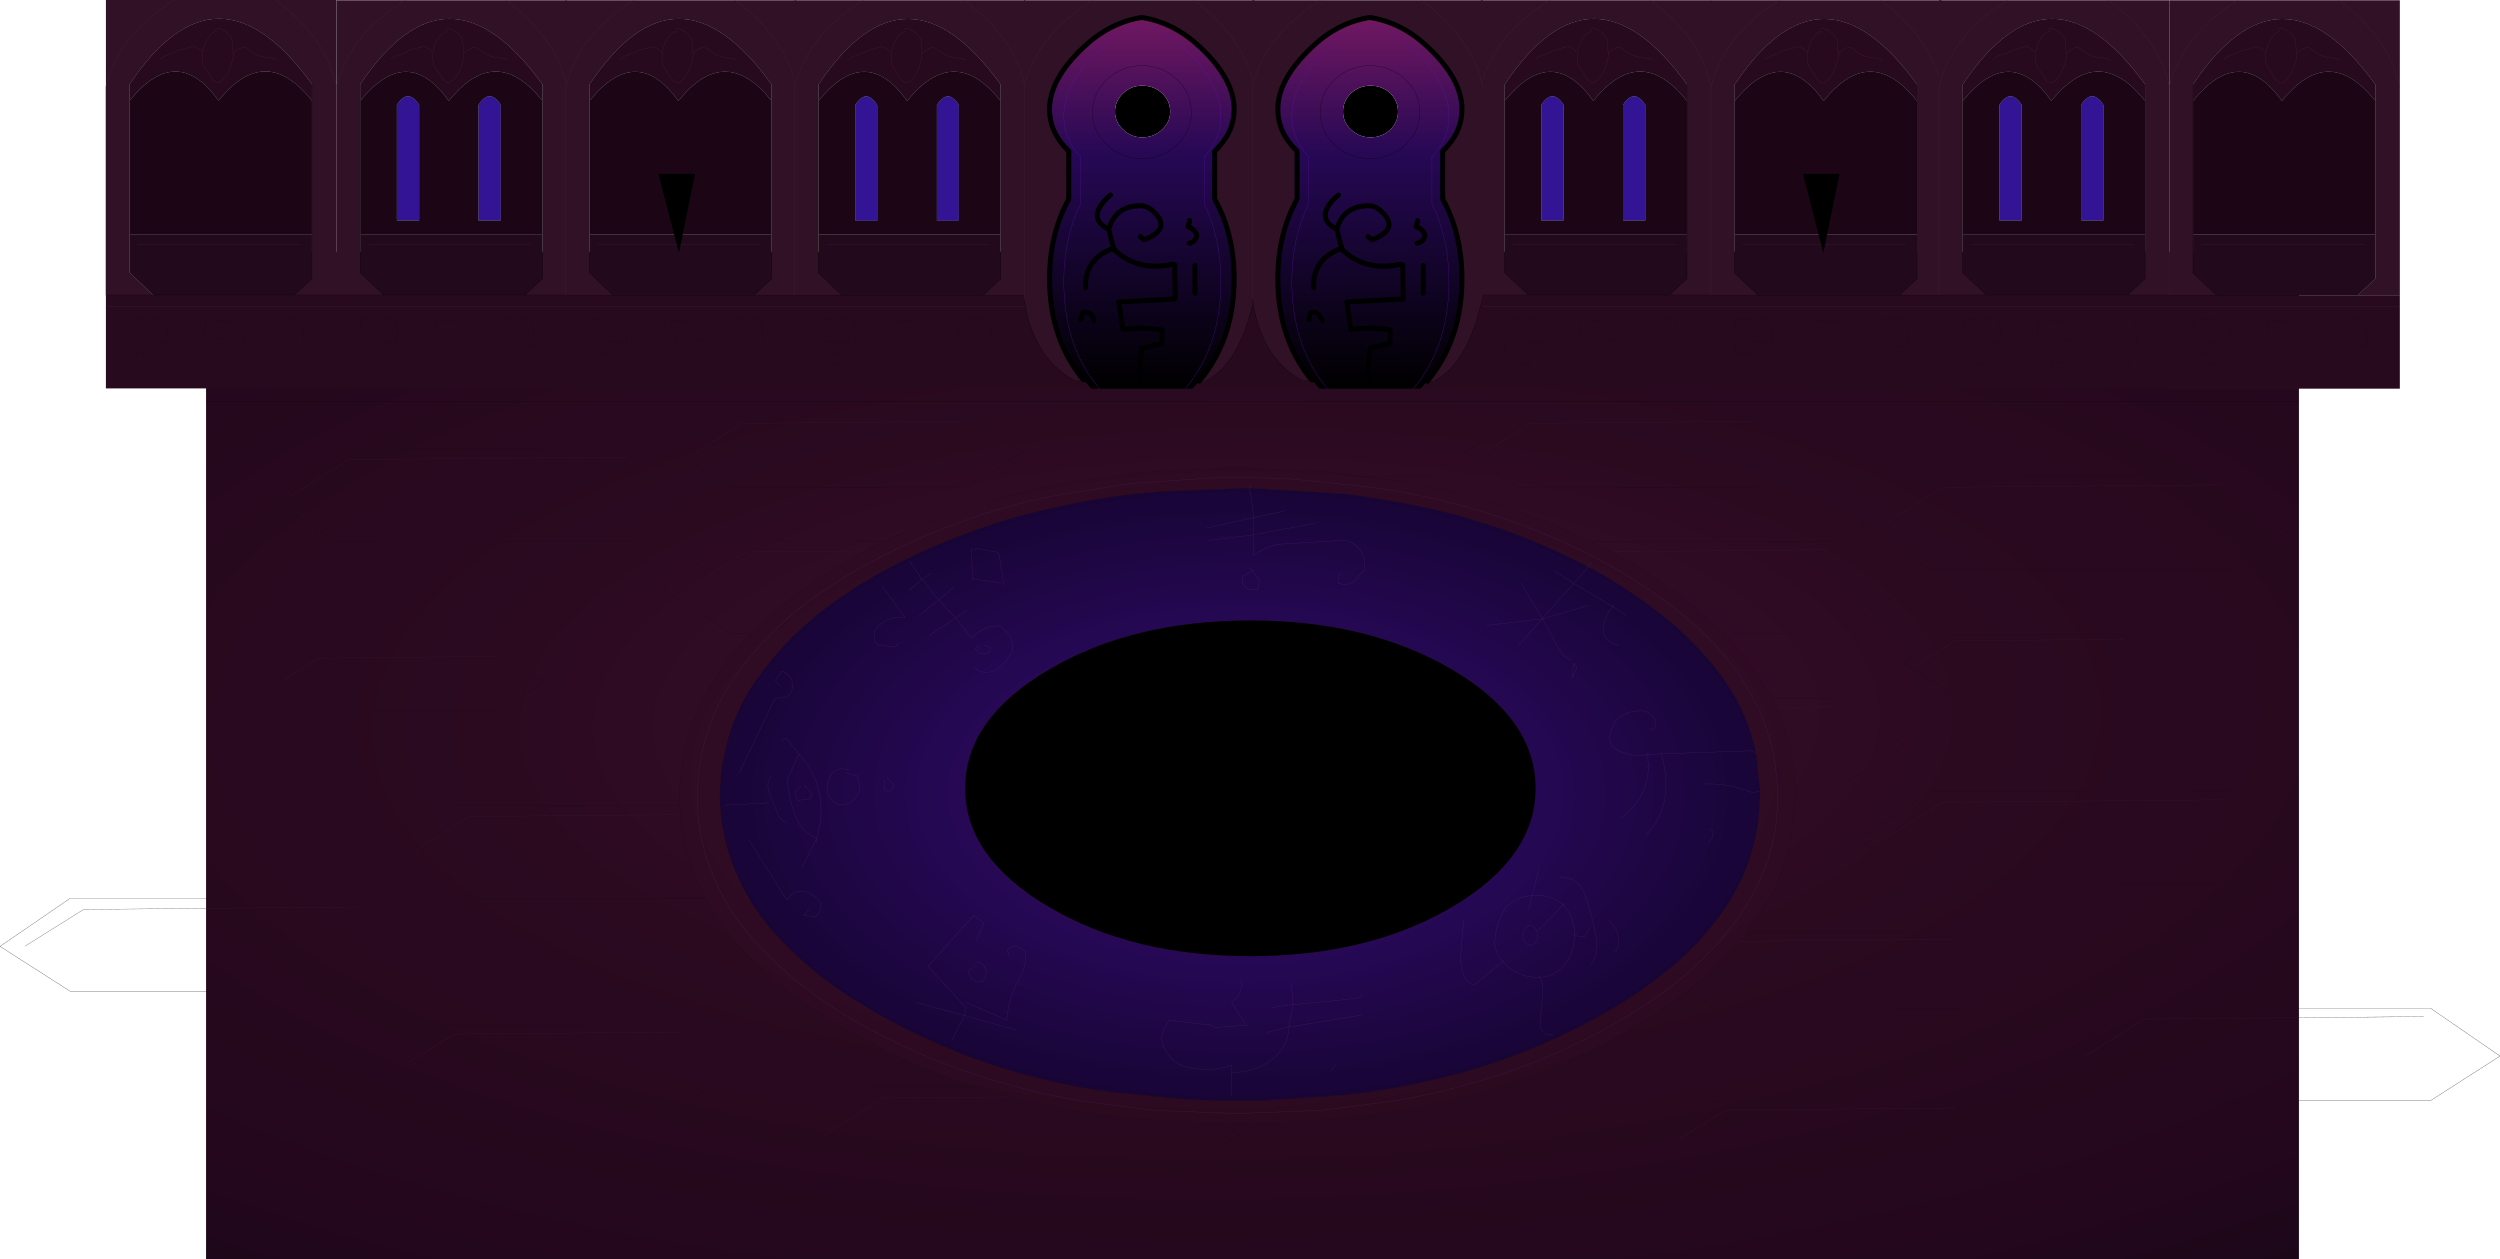 <?xml version="1.0" encoding="UTF-8" standalone="no"?>
<svg xmlns:ffdec="https://www.free-decompiler.com/flash" xmlns:xlink="http://www.w3.org/1999/xlink" ffdec:objectType="shape" height="5042.0px" width="10009.0px" xmlns="http://www.w3.org/2000/svg">
  <g transform="matrix(20.0, 0.0, 0.0, 20.0, 1100.0, -70.0)">
    <path d="M405.2 83.85 L405.2 255.6 -13.75 255.6 -13.75 83.85 -13.75 53.9 405.2 53.9 405.2 83.85 -13.75 83.85 405.2 83.85" fill="url(#gradient0)" fill-rule="evenodd" stroke="none"/>
    <path d="M405.2 83.85 L-13.75 83.85" fill="none" stroke="#090309" stroke-linecap="round" stroke-linejoin="round" stroke-width="0.05"/>
    <path d="M3.1 102.85 L14.85 95.5 70.75 95.0" fill="none" stroke="#331537" stroke-linecap="round" stroke-linejoin="round" stroke-width="0.05"/>
    <path d="M12.1 93.3 L72.1 93.3 86.05 102.9 72.1 111.85 12.1 111.85 -1.9 102.9 12.1 93.3 Z" fill="none" stroke="#1a091a" stroke-linecap="round" stroke-linejoin="round" stroke-width="0.05"/>
    <path d="M82.5 121.35 L94.25 114.0 150.15 113.5" fill="none" stroke="#331537" stroke-linecap="round" stroke-linejoin="round" stroke-width="0.05"/>
    <path d="M91.5 111.8 L151.5 111.8 165.45 121.4 151.5 130.35 91.5 130.35 77.5 121.4 91.5 111.8 Z" fill="none" stroke="#1a091a" stroke-linecap="round" stroke-linejoin="round" stroke-width="0.05"/>
    <path d="M1.3 139.9 L8.75 135.25 44.35 134.9" fill="none" stroke="#331537" stroke-linecap="round" stroke-linejoin="round" stroke-width="0.05"/>
    <path d="M7.0 133.85 L45.2 133.85 54.1 139.95 45.2 145.65 7.0 145.65 -1.9 139.95 7.0 133.85 Z" fill="none" stroke="#1a091a" stroke-linecap="round" stroke-linejoin="round" stroke-width="0.05"/>
    <path d="M110.1 161.95 L121.85 154.6 177.75 154.1" fill="none" stroke="#331537" stroke-linecap="round" stroke-linejoin="round" stroke-width="0.05"/>
    <path d="M119.1 152.4 L179.1 152.4 193.05 162.0 179.1 170.95 119.1 170.95 105.1 162.0 119.1 152.4 Z" fill="none" stroke="#1a091a" stroke-linecap="round" stroke-linejoin="round" stroke-width="0.05"/>
    <path d="M27.25 174.3 L39.0 166.95 94.9 166.45" fill="none" stroke="#331537" stroke-linecap="round" stroke-linejoin="round" stroke-width="0.05"/>
    <path d="M36.25 164.75 L96.25 164.75 110.2 174.35 96.25 183.3 36.25 183.3 22.25 174.35 36.25 164.75 Z" fill="none" stroke="#1a091a" stroke-linecap="round" stroke-linejoin="round" stroke-width="0.05"/>
    <path d="M-50.0 192.9 L-38.25 185.55 17.65 185.05" fill="none" stroke="#331537" stroke-linecap="round" stroke-linejoin="round" stroke-width="0.05"/>
    <path d="M-41.0 183.35 L19.0 183.35 32.95 192.95 19.0 201.9 -41.0 201.9 -55.0 192.95 -41.0 183.35 Z" fill="none" stroke="#1a091a" stroke-linecap="round" stroke-linejoin="round" stroke-width="0.05"/>
    <path d="M84.3 94.05 L93.5 88.25 137.55 87.85" fill="none" stroke="#331537" stroke-linecap="round" stroke-linejoin="round" stroke-width="0.05"/>
    <path d="M91.35 86.5 L138.6 86.5 149.6 94.05 138.6 101.15 91.35 101.15 80.35 94.05 91.35 86.5 Z" fill="none" stroke="#1a091a" stroke-linecap="round" stroke-linejoin="round" stroke-width="0.05"/>
    <path d="M162.5 108.4 L174.25 101.05 230.15 100.55" fill="none" stroke="#331537" stroke-linecap="round" stroke-linejoin="round" stroke-width="0.05"/>
    <path d="M171.5 98.85 L231.5 98.85 245.45 108.45 231.5 117.4 171.5 117.4 157.5 108.45 171.5 98.85 Z" fill="none" stroke="#1a091a" stroke-linecap="round" stroke-linejoin="round" stroke-width="0.05"/>
    <path d="M243.15 121.4 L254.9 114.05 310.8 113.55" fill="none" stroke="#331537" stroke-linecap="round" stroke-linejoin="round" stroke-width="0.05"/>
    <path d="M252.15 111.85 L312.15 111.85 326.1 121.45 312.15 130.4 252.15 130.4 238.15 121.45 252.15 111.85 Z" fill="none" stroke="#1a091a" stroke-linecap="round" stroke-linejoin="round" stroke-width="0.05"/>
    <path d="M179.9 134.6 L189.15 128.8 233.3 128.4" fill="none" stroke="#331537" stroke-linecap="round" stroke-linejoin="round" stroke-width="0.05"/>
    <path d="M186.95 127.05 L234.35 127.05 245.4 134.6 234.35 141.7 186.95 141.7 175.95 134.6 186.95 127.05 Z" fill="none" stroke="#1a091a" stroke-linecap="round" stroke-linejoin="round" stroke-width="0.05"/>
    <path d="M246.45 152.55 L257.7 145.5 311.45 145.0" fill="none" stroke="#331537" stroke-linecap="round" stroke-linejoin="round" stroke-width="0.05"/>
    <path d="M255.1 143.35 L312.75 143.35 326.15 152.6 312.75 161.25 255.1 161.25 241.65 152.6 255.1 143.35 Z" fill="none" stroke="#1a091a" stroke-linecap="round" stroke-linejoin="round" stroke-width="0.05"/>
    <path d="M201.15 183.9 L212.9 176.55 268.8 176.05" fill="none" stroke="#331537" stroke-linecap="round" stroke-linejoin="round" stroke-width="0.05"/>
    <path d="M210.15 174.35 L270.15 174.35 284.1 183.95 270.15 192.9 210.15 192.9 196.15 183.95 210.15 174.35 Z" fill="none" stroke="#1a091a" stroke-linecap="round" stroke-linejoin="round" stroke-width="0.05"/>
    <path d="M322.2 108.4 L333.95 101.05 389.85 100.55" fill="none" stroke="#331537" stroke-linecap="round" stroke-linejoin="round" stroke-width="0.05"/>
    <path d="M331.2 98.85 L391.2 98.85 405.15 108.45 391.2 117.4 331.2 117.4 317.2 108.45 331.2 98.85 Z" fill="none" stroke="#1a091a" stroke-linecap="round" stroke-linejoin="round" stroke-width="0.05"/>
    <path d="M242.2 94.05 L251.4 88.25 295.45 87.85" fill="none" stroke="#331537" stroke-linecap="round" stroke-linejoin="round" stroke-width="0.05"/>
    <path d="M249.25 86.5 L296.5 86.5 307.5 94.05 296.5 101.15 249.25 101.15 238.25 94.05 249.25 86.5 Z" fill="none" stroke="#1a091a" stroke-linecap="round" stroke-linejoin="round" stroke-width="0.05"/>
    <path d="M125.15 197.95 L134.75 191.95 180.5 191.55" fill="none" stroke="#331537" stroke-linecap="round" stroke-linejoin="round" stroke-width="0.05"/>
    <path d="M132.5 190.15 L181.6 190.15 193.0 198.0 181.6 205.35 132.5 205.35 121.05 198.0 132.5 190.15 Z" fill="none" stroke="#1a091a" stroke-linecap="round" stroke-linejoin="round" stroke-width="0.05"/>
    <path d="M26.35 216.5 L35.95 210.5 81.7 210.1" fill="none" stroke="#331537" stroke-linecap="round" stroke-linejoin="round" stroke-width="0.05"/>
    <path d="M33.7 208.7 L82.8 208.7 94.2 216.55 82.8 223.9 33.7 223.9 22.25 216.55 33.7 208.7 Z" fill="none" stroke="#1a091a" stroke-linecap="round" stroke-linejoin="round" stroke-width="0.05"/>
    <path d="M322.2 171.45 L333.95 164.1 389.85 163.6" fill="none" stroke="#331537" stroke-linecap="round" stroke-linejoin="round" stroke-width="0.05"/>
    <path d="M331.2 161.9 L391.2 161.9 405.15 171.5 391.2 180.45 331.2 180.45 317.2 171.5 331.2 161.9 Z" fill="none" stroke="#1a091a" stroke-linecap="round" stroke-linejoin="round" stroke-width="0.05"/>
    <path d="M329.2 136.25 L336.35 131.8 370.35 131.45" fill="none" stroke="#331537" stroke-linecap="round" stroke-linejoin="round" stroke-width="0.05"/>
    <path d="M334.65 130.45 L371.2 130.45 379.7 136.25 371.2 141.75 334.65 141.75 326.15 136.25 334.65 130.45 Z" fill="none" stroke="#1a091a" stroke-linecap="round" stroke-linejoin="round" stroke-width="0.05"/>
    <path d="M280.85 197.95 L290.45 191.95 336.2 191.55" fill="none" stroke="#331537" stroke-linecap="round" stroke-linejoin="round" stroke-width="0.05"/>
    <path d="M288.2 190.15 L337.3 190.15 348.7 198.0 337.3 205.35 288.2 205.35 276.75 198.0 288.2 190.15 Z" fill="none" stroke="#1a091a" stroke-linecap="round" stroke-linejoin="round" stroke-width="0.05"/>
    <path d="M197.25 211.1 L204.35 206.65 238.25 206.35" fill="none" stroke="#331537" stroke-linecap="round" stroke-linejoin="round" stroke-width="0.05"/>
    <path d="M202.7 205.3 L239.1 205.3 247.55 211.1 239.1 216.55 202.7 216.55 194.25 211.1 202.7 205.3 Z" fill="none" stroke="#1a091a" stroke-linecap="round" stroke-linejoin="round" stroke-width="0.05"/>
    <path d="M362.5 214.85 L374.25 207.5 430.15 207.0" fill="none" stroke="#331537" stroke-linecap="round" stroke-linejoin="round" stroke-width="0.05"/>
    <path d="M371.5 205.3 L431.5 205.3 445.45 214.9 431.5 223.85 371.5 223.85 357.5 214.9 371.5 205.3 Z" fill="none" stroke="#1a091a" stroke-linecap="round" stroke-linejoin="round" stroke-width="0.05"/>
    <path d="M110.1 230.65 L121.85 223.3 177.75 222.8" fill="none" stroke="#331537" stroke-linecap="round" stroke-linejoin="round" stroke-width="0.05"/>
    <path d="M119.1 221.1 L179.1 221.1 193.05 230.7 179.1 239.65 119.1 239.65 105.1 230.7 119.1 221.1 Z" fill="none" stroke="#1a091a" stroke-linecap="round" stroke-linejoin="round" stroke-width="0.05"/>
    <path d="M280.85 231.7 L290.45 225.7 336.2 225.3" fill="none" stroke="#331537" stroke-linecap="round" stroke-linejoin="round" stroke-width="0.05"/>
    <path d="M288.2 223.9 L337.3 223.9 348.75 231.75 337.3 239.1 288.2 239.1 276.75 231.75 288.2 223.9 Z" fill="none" stroke="#1a091a" stroke-linecap="round" stroke-linejoin="round" stroke-width="0.05"/>
    <path d="M12.35 20.85 L12.35 3.55 26.1 3.55 46.3 3.55 53.6 3.55 58.45 3.55 58.45 20.9 58.45 62.55 50.1 62.55 53.6 59.25 53.6 50.4 53.6 23.7 53.6 20.4 Q34.65 -5.85 17.1 20.4 L17.1 23.7 17.1 50.4 17.1 58.1 21.85 62.55 12.35 62.55 12.35 20.85 Q14.9 10.45 26.1 3.55 14.9 10.45 12.35 20.85 M46.3 3.55 Q56.45 11.1 58.45 20.9 56.45 11.1 46.3 3.55" fill="#301125" fill-rule="evenodd" stroke="none"/>
    <path d="M58.45 62.55 L58.45 64.9 58.45 81.25 53.6 81.25 12.35 81.25 12.35 64.9 12.35 62.55 21.85 62.55 50.1 62.55 58.45 62.55 M37.85 14.15 Q38.75 13.3 40.0 12.9 L40.3 13.0 42.15 14.3 Q43.1 14.9 44.75 15.05 L45.75 15.2 46.6 15.35 45.75 15.2 44.75 15.05 Q43.1 14.9 42.15 14.3 L40.3 13.0 40.0 12.9 Q38.75 13.3 37.85 14.15 37.85 15.45 37.5 16.35 L37.1 17.45 36.8 18.05 36.05 19.2 34.9 20.1 34.4 20.0 33.85 19.6 32.8 18.0 32.55 17.6 Q31.8 16.95 31.65 15.7 31.5 13.9 32.1 12.4 32.55 11.3 33.35 10.35 L33.7 10.15 34.05 9.9 Q34.45 9.35 34.6 10.05 34.45 9.35 34.05 9.9 L33.7 10.15 33.35 10.35 Q32.55 11.3 32.1 12.4 31.5 13.9 31.65 15.7 31.8 16.95 32.55 17.6 L32.8 18.0 33.85 19.6 34.4 20.0 34.9 20.1 36.05 19.2 36.8 18.05 37.1 17.45 37.5 16.35 Q37.85 15.45 37.85 14.15 L37.8 13.9 37.6 11.5 37.55 11.2 36.8 10.25 36.5 10.05 Q35.75 9.25 34.3 9.15 35.75 9.25 36.5 10.05 L36.8 10.25 37.55 11.2 37.6 11.5 37.8 13.9 37.85 14.15 M23.15 15.35 L24.1 14.75 24.5 14.6 Q25.7 14.35 26.35 13.9 26.7 13.6 27.25 13.45 L27.65 13.4 29.15 12.95 29.5 12.85 Q30.6 12.75 31.4 13.9 30.6 12.75 29.5 12.85 L29.15 12.95 27.65 13.4 27.25 13.45 Q26.7 13.6 26.35 13.9 25.7 14.35 24.5 14.6 L24.1 14.75 23.15 15.35 M17.1 23.7 L17.1 20.4 Q34.65 -5.85 53.6 20.4 L53.6 23.7 Q44.25 11.95 34.85 23.7 26.55 12.05 17.1 23.7 M19.4 77.65 L19.15 77.35 Q19.05 77.1 19.2 76.95 20.45 76.0 22.25 76.25 21.95 75.9 21.8 75.35 L21.7 75.0 21.45 74.6 Q20.5 73.95 18.75 74.25 17.45 74.45 17.1 73.6 L17.0 73.25 Q17.2 71.85 18.75 71.75 21.8 71.6 24.45 72.35 L24.55 71.45 24.6 69.65 24.6 69.05 Q24.5 67.2 22.55 67.25 L19.05 67.4 18.1 67.4 Q17.2 67.35 17.2 67.9 L17.15 69.65 17.2 67.9 Q17.2 67.35 18.1 67.4 L19.05 67.4 22.55 67.25 Q24.5 67.2 24.6 69.05 L24.6 69.65 24.55 71.45 24.45 72.35 Q21.8 71.6 18.75 71.75 17.2 71.85 17.0 73.25 L17.1 73.6 Q17.45 74.45 18.75 74.25 20.5 73.95 21.45 74.6 L21.7 75.0 21.8 75.35 Q21.95 75.9 22.25 76.25 20.45 76.0 19.2 76.95 19.05 77.1 19.15 77.35 L19.4 77.65 M36.5 78.0 Q35.4 77.9 34.95 76.8 34.6 75.8 35.5 75.95 L38.1 76.25 37.5 75.05 Q37.0 73.7 35.55 72.9 L35.15 72.7 Q34.3 72.3 34.3 71.45 L34.75 71.35 35.8 71.25 36.15 71.35 40.3 71.45 40.05 70.85 Q39.9 70.05 39.05 69.35 L38.8 69.0 Q38.55 68.05 37.45 67.95 L36.55 67.75 32.7 67.55 32.35 67.65 Q32.05 69.1 32.05 70.6 32.05 69.1 32.35 67.65 L32.7 67.55 36.55 67.75 37.45 67.95 Q38.55 68.05 38.8 69.0 L39.05 69.35 Q39.9 70.05 40.05 70.85 L40.3 71.45 36.15 71.35 35.8 71.25 34.75 71.35 34.3 71.45 Q34.3 72.3 35.15 72.7 L35.55 72.9 Q37.0 73.7 37.5 75.05 L38.1 76.25 35.5 75.95 Q34.6 75.8 34.95 76.8 35.4 77.9 36.5 78.0 M49.2 77.1 Q50.6 77.2 50.4 75.9 50.2 74.75 49.2 74.5 48.1 74.25 47.95 73.55 47.9 73.3 48.0 73.25 L49.5 72.95 50.75 72.85 51.7 72.7 Q52.2 72.65 52.0 72.05 51.75 71.2 51.8 70.25 51.9 68.8 51.3 67.65 L51.05 67.4 49.5 67.2 48.85 67.15 46.05 67.4 Q45.85 67.45 45.8 67.65 L45.25 69.0 Q44.9 69.8 45.3 70.3 45.9 70.95 47.25 70.85 45.9 70.95 45.3 70.3 44.9 69.8 45.25 69.0 L45.8 67.65 Q45.85 67.45 46.05 67.4 L48.85 67.15 49.5 67.2 51.05 67.4 51.3 67.65 Q51.9 68.8 51.8 70.25 51.75 71.2 52.0 72.05 52.2 72.65 51.7 72.7 L50.75 72.85 49.5 72.95 48.0 73.25 Q47.9 73.3 47.95 73.55 48.1 74.25 49.2 74.5 50.2 74.75 50.4 75.9 50.6 77.2 49.2 77.1 M58.45 64.9 L12.35 64.9 58.45 64.9" fill="#280a1e" fill-rule="evenodd" stroke="none"/>
    <path d="M53.6 50.4 L53.6 59.25 50.1 62.55 21.85 62.55 17.1 58.1 17.1 50.4 53.6 50.4 M51.35 52.45 L42.2 52.45 30.5 52.45 18.75 52.45 30.5 52.45 42.2 52.45 51.35 52.45" fill="#22091b" fill-rule="evenodd" stroke="none"/>
    <path d="M53.6 23.7 L53.6 50.4 17.1 50.4 17.1 23.7 Q26.55 12.05 34.85 23.7 44.25 11.95 53.6 23.7 M24.45 47.65 L28.9 47.65 28.9 24.5 Q26.65 21.05 24.45 24.5 L24.45 47.65 M40.8 47.65 L45.25 47.65 45.25 24.5 Q43.0 21.05 40.8 24.5 L40.8 47.65" fill="#1c0615" fill-rule="evenodd" stroke="none"/>
    <path d="M24.45 47.65 L24.45 24.5 Q26.65 21.05 28.9 24.5 L28.9 47.65 24.45 47.65 M40.8 47.65 L40.8 24.5 Q43.0 21.05 45.25 24.5 L45.25 47.65 40.8 47.65" fill="#321495" fill-rule="evenodd" stroke="none"/>
    <path d="M12.35 62.55 L12.35 20.85 Q14.9 10.45 26.1 3.55 M34.6 10.05 Q34.45 9.35 34.05 9.9 L33.7 10.15 33.35 10.35 Q32.55 11.3 32.1 12.4 31.5 13.9 31.65 15.7 31.8 16.95 32.55 17.6 L32.8 18.0 33.85 19.6 34.4 20.0 34.9 20.1 36.05 19.2 36.8 18.05 37.1 17.45 37.5 16.35 Q37.85 15.45 37.85 14.15 L37.8 13.9 37.6 11.5 37.55 11.2 36.8 10.25 36.5 10.05 Q35.75 9.25 34.3 9.15 M31.4 13.9 Q30.6 12.75 29.5 12.85 L29.15 12.95 27.65 13.4 27.25 13.45 Q26.7 13.6 26.35 13.9 25.7 14.35 24.5 14.6 L24.1 14.75 23.15 15.35 M46.6 15.35 L45.75 15.2 44.75 15.05 Q43.1 14.9 42.15 14.3 L40.3 13.0 40.0 12.9 Q38.75 13.3 37.85 14.15 M58.45 20.9 Q56.45 11.1 46.3 3.55 M18.75 52.45 L30.5 52.45 42.2 52.45 51.35 52.45 M12.35 64.9 L58.45 64.9" fill="none" stroke="#43233a" stroke-linecap="round" stroke-linejoin="round" stroke-width="0.05"/>
    <path d="M17.1 23.7 L17.1 20.4 Q34.65 -5.85 53.6 20.4 L53.6 23.7 53.6 50.4 53.6 59.25 50.1 62.55 58.45 62.55 M24.45 47.65 L24.45 24.5 Q26.65 21.05 28.9 24.5 L28.9 47.65 24.45 47.65 M40.8 47.65 L40.8 24.5 Q43.0 21.05 45.25 24.5 L45.25 47.65 40.8 47.65 M21.85 62.55 L50.1 62.55 M17.1 23.7 L17.1 50.4 53.6 50.4 M17.1 50.4 L17.1 58.1 21.85 62.55 12.35 62.55 M53.6 23.7 Q44.25 11.95 34.85 23.7 26.55 12.05 17.1 23.7" fill="none" stroke="#000000" stroke-linecap="round" stroke-linejoin="round" stroke-width="0.05"/>
    <path d="M17.15 69.65 L17.2 67.9 Q17.2 67.35 18.1 67.4 L19.05 67.4 22.55 67.25 Q24.5 67.2 24.6 69.05 L24.6 69.65 24.55 71.45 24.45 72.35 Q21.8 71.6 18.75 71.75 17.2 71.85 17.0 73.25 L17.1 73.6 Q17.45 74.45 18.75 74.25 20.5 73.95 21.45 74.6 L21.7 75.0 21.8 75.35 Q21.95 75.9 22.25 76.25 20.45 76.0 19.2 76.95 19.05 77.1 19.15 77.35 L19.4 77.65 M32.05 70.6 Q32.05 69.1 32.35 67.65 L32.7 67.55 36.55 67.75 37.45 67.95 Q38.55 68.05 38.8 69.0 L39.05 69.35 Q39.9 70.05 40.05 70.85 L40.3 71.45 36.15 71.35 35.8 71.25 34.75 71.35 34.3 71.45 Q34.3 72.3 35.15 72.7 L35.55 72.9 Q37.0 73.7 37.5 75.05 L38.1 76.25 35.5 75.95 Q34.6 75.8 34.95 76.8 35.4 77.9 36.5 78.0 M47.25 70.85 Q45.9 70.95 45.3 70.3 44.9 69.8 45.25 69.0 L45.8 67.65 Q45.85 67.45 46.05 67.4 L48.85 67.15 49.5 67.2 51.05 67.4 51.3 67.65 Q51.9 68.8 51.8 70.25 51.75 71.2 52.0 72.05 52.2 72.65 51.7 72.7 L50.75 72.85 49.5 72.95 48.0 73.25 Q47.9 73.3 47.95 73.55 48.1 74.25 49.2 74.5 50.2 74.75 50.4 75.9 50.6 77.2 49.2 77.1" fill="none" stroke="#1c0615" stroke-linecap="round" stroke-linejoin="round" stroke-width="0.05"/>
    <path d="M58.25 20.9 L58.25 3.55 71.95 3.55 92.15 3.55 99.45 3.55 104.35 3.55 104.35 20.9 104.35 62.6 95.95 62.6 99.45 59.3 99.45 50.45 99.45 23.7 99.45 20.4 Q80.55 -5.85 63.0 20.4 L63.0 23.7 63.0 50.45 63.0 58.1 67.7 62.6 58.25 62.6 58.25 20.9 Q60.85 10.45 71.95 3.55 60.85 10.45 58.25 20.9 M92.15 3.55 Q102.35 11.1 104.35 20.9 102.35 11.1 92.15 3.55" fill="#301125" fill-rule="evenodd" stroke="none"/>
    <path d="M92.5 15.4 L91.6 15.25 90.6 15.05 Q89.0 14.9 88.0 14.3 L86.15 13.05 85.9 12.95 Q84.6 13.3 83.75 14.15 83.75 15.5 83.35 16.3 L83.0 17.45 82.65 18.05 81.9 19.2 80.85 20.15 80.25 20.0 79.7 19.6 78.65 18.05 78.4 17.6 Q77.7 16.95 77.55 15.7 77.45 14.8 77.6 13.95 L77.95 12.4 Q78.4 11.3 79.25 10.35 L79.55 10.2 79.95 9.95 Q80.3 9.4 80.45 10.1 80.3 9.4 79.95 9.95 L79.55 10.2 79.25 10.35 Q78.4 11.3 77.95 12.4 L77.6 13.95 Q77.45 14.8 77.55 15.7 77.7 16.95 78.4 17.6 L78.65 18.05 79.7 19.6 80.25 20.0 80.85 20.15 81.9 19.2 82.65 18.05 83.0 17.45 83.35 16.3 Q83.75 15.5 83.75 14.15 L83.7 13.9 83.5 11.55 83.4 11.25 82.65 10.25 82.35 10.1 Q81.6 9.3 80.15 9.15 81.6 9.3 82.35 10.1 L82.65 10.25 83.4 11.25 83.5 11.55 83.7 13.9 83.75 14.15 Q84.6 13.3 85.9 12.95 L86.15 13.05 88.0 14.3 Q89.0 14.9 90.6 15.05 L91.6 15.25 92.5 15.4 M69.0 15.4 L70.0 14.8 70.4 14.65 72.2 13.9 Q72.6 13.6 73.15 13.45 L73.55 13.4 75.0 13.0 75.35 12.9 Q76.45 12.8 77.6 13.95 76.45 12.8 75.35 12.9 L75.0 13.0 73.55 13.4 73.15 13.45 Q72.6 13.6 72.2 13.9 L70.4 14.65 70.0 14.8 69.0 15.4 M104.35 62.6 L104.35 64.9 104.35 81.3 99.45 81.3 58.25 81.3 58.25 64.9 58.25 62.6 67.7 62.6 95.95 62.6 104.35 62.6 M63.0 23.7 L63.0 20.4 Q80.55 -5.85 99.45 20.4 L99.45 23.7 Q90.15 12.0 80.8 23.7 72.4 12.05 63.0 23.7 M95.05 77.15 Q96.5 77.25 96.3 75.9 96.05 74.75 95.05 74.55 93.95 74.25 93.8 73.55 93.75 73.3 93.85 73.25 L95.35 72.95 96.65 72.9 97.55 72.75 Q98.05 72.7 97.9 72.1 97.65 71.2 97.7 70.25 97.8 68.8 97.2 67.6 L96.95 67.4 95.35 67.25 94.7 67.15 91.9 67.4 Q91.7 67.45 91.65 67.6 L91.1 69.05 Q90.75 69.85 91.15 70.35 91.75 70.95 93.15 70.85 91.75 70.95 91.15 70.35 90.75 69.85 91.1 69.05 L91.65 67.6 Q91.7 67.45 91.9 67.4 L94.7 67.15 95.35 67.25 96.95 67.4 97.2 67.6 Q97.8 68.8 97.7 70.25 97.65 71.2 97.9 72.1 98.05 72.7 97.55 72.75 L96.65 72.9 95.35 72.95 93.85 73.25 Q93.75 73.3 93.8 73.55 93.95 74.25 95.05 74.55 96.05 74.75 96.3 75.9 96.5 77.25 95.05 77.15 M65.1 77.0 Q66.3 76.0 68.15 76.2 L67.65 75.4 67.55 75.05 67.35 74.65 Q66.35 74.0 64.6 74.25 63.3 74.45 63.0 73.6 L62.9 73.25 Q63.1 71.9 64.6 71.8 67.65 71.6 70.35 72.4 L70.45 71.5 70.5 69.75 70.5 69.1 Q70.4 67.25 68.35 67.25 L64.95 67.4 63.95 67.4 Q63.1 67.35 63.1 67.95 L63.05 69.75 63.1 67.95 Q63.1 67.35 63.95 67.4 L64.95 67.4 68.35 67.25 Q70.4 67.25 70.5 69.1 L70.5 69.75 70.45 71.5 70.35 72.4 Q67.65 71.6 64.6 71.8 63.1 71.9 62.9 73.25 L63.0 73.6 Q63.3 74.45 64.6 74.25 66.35 74.0 67.35 74.65 L67.55 75.05 67.65 75.4 68.15 76.2 Q66.3 76.0 65.1 77.0 M82.35 78.0 Q81.25 77.95 80.9 76.8 80.5 75.85 81.4 75.95 L83.95 76.2 83.35 75.1 Q82.9 73.7 81.45 72.95 L81.0 72.75 Q80.15 72.35 80.15 71.5 L80.7 71.35 81.65 71.25 82.05 71.35 86.15 71.5 85.95 70.85 Q85.8 70.05 84.95 69.4 L84.65 69.05 Q84.4 68.05 83.3 68.0 L82.4 67.8 78.6 67.55 78.2 67.6 Q77.9 69.15 77.9 70.6 77.9 69.15 78.2 67.6 L78.6 67.55 82.4 67.8 83.3 68.0 Q84.4 68.05 84.65 69.05 L84.95 69.4 Q85.8 70.05 85.95 70.85 L86.15 71.5 82.05 71.35 81.65 71.25 80.7 71.35 80.15 71.5 Q80.15 72.35 81.0 72.75 L81.45 72.95 Q82.9 73.7 83.35 75.1 L83.95 76.2 81.4 75.95 Q80.5 75.85 80.9 76.8 81.25 77.95 82.35 78.0 M104.35 64.9 L58.25 64.9 104.35 64.9" fill="#280a1e" fill-rule="evenodd" stroke="none"/>
    <path d="M99.45 50.45 L99.45 59.3 95.95 62.6 67.7 62.6 63.0 58.1 63.0 50.45 99.45 50.45 M97.2 52.5 L88.05 52.5 76.4 52.5 64.6 52.5 76.4 52.5 88.05 52.5 97.2 52.5" fill="#22091b" fill-rule="evenodd" stroke="none"/>
    <path d="M99.45 23.7 L99.45 50.45 63.0 50.45 63.0 23.7 Q72.4 12.05 80.8 23.7 90.15 12.0 99.45 23.7" fill="#1c0615" fill-rule="evenodd" stroke="none"/>
    <path d="M80.45 10.1 Q80.3 9.4 79.95 9.95 L79.55 10.2 79.25 10.35 Q78.4 11.3 77.95 12.4 L77.6 13.95 Q77.45 14.8 77.55 15.7 77.7 16.95 78.4 17.6 L78.65 18.05 79.7 19.6 80.25 20.0 80.85 20.15 81.9 19.2 82.65 18.05 83.0 17.45 83.35 16.3 Q83.75 15.5 83.75 14.15 L83.7 13.9 83.5 11.55 83.4 11.25 82.65 10.25 82.35 10.1 Q81.6 9.3 80.15 9.15 M77.6 13.95 Q76.45 12.8 75.35 12.9 L75.0 13.0 73.55 13.4 73.15 13.45 Q72.6 13.6 72.2 13.9 L70.4 14.65 70.0 14.8 69.0 15.4 M83.75 14.15 Q84.6 13.3 85.9 12.95 L86.15 13.05 88.0 14.3 Q89.0 14.9 90.6 15.05 L91.6 15.25 92.5 15.4 M58.25 62.6 L58.25 20.9 Q60.85 10.45 71.95 3.55 M64.6 52.5 L76.4 52.5 88.05 52.5 97.2 52.5 M58.25 64.9 L104.35 64.9 M104.35 20.9 Q102.35 11.1 92.15 3.55" fill="none" stroke="#43233a" stroke-linecap="round" stroke-linejoin="round" stroke-width="0.05"/>
    <path d="M99.45 50.45 L99.45 59.3 95.95 62.6 104.35 62.6 M99.45 23.7 L99.45 50.45 63.0 50.45 63.0 58.1 67.7 62.6 95.95 62.6 M63.0 23.7 L63.0 20.4 Q80.55 -5.85 99.45 20.4 L99.45 23.7 Q90.15 12.0 80.8 23.7 72.4 12.05 63.0 23.7 L63.0 50.45 M67.7 62.6 L58.25 62.6" fill="none" stroke="#000000" stroke-linecap="round" stroke-linejoin="round" stroke-width="0.05"/>
    <path d="M93.15 70.85 Q91.75 70.95 91.15 70.35 90.75 69.85 91.1 69.05 L91.65 67.6 Q91.7 67.45 91.9 67.4 L94.7 67.15 95.35 67.25 96.95 67.4 97.2 67.6 Q97.8 68.8 97.7 70.25 97.65 71.2 97.9 72.1 98.05 72.7 97.55 72.75 L96.65 72.9 95.35 72.95 93.85 73.25 Q93.75 73.3 93.8 73.55 93.95 74.25 95.05 74.55 96.05 74.75 96.3 75.9 96.5 77.25 95.05 77.15 M77.9 70.6 Q77.9 69.15 78.2 67.6 L78.6 67.55 82.4 67.8 83.3 68.0 Q84.4 68.05 84.65 69.05 L84.95 69.4 Q85.8 70.05 85.95 70.85 L86.15 71.5 82.05 71.35 81.65 71.25 80.7 71.35 80.15 71.5 Q80.15 72.35 81.0 72.75 L81.45 72.95 Q82.9 73.7 83.35 75.1 L83.95 76.2 81.4 75.95 Q80.5 75.85 80.9 76.8 81.25 77.95 82.35 78.0 M63.05 69.75 L63.1 67.95 Q63.1 67.35 63.95 67.4 L64.95 67.4 68.35 67.25 Q70.4 67.25 70.5 69.1 L70.5 69.75 70.45 71.5 70.35 72.4 Q67.65 71.6 64.6 71.8 63.1 71.9 62.9 73.25 L63.0 73.6 Q63.3 74.45 64.6 74.25 66.35 74.0 67.35 74.65 L67.55 75.05 67.65 75.4 68.15 76.2 Q66.3 76.0 65.1 77.0" fill="none" stroke="#1c0615" stroke-linecap="round" stroke-linejoin="round" stroke-width="0.05"/>
    <path d="M104.1 20.9 L104.1 3.55 117.8 3.55 138.0 3.55 145.3 3.55 150.2 3.55 150.2 20.95 150.2 62.6 141.8 62.6 145.3 59.3 145.3 50.45 145.3 23.7 145.3 20.4 Q126.4 -5.8 108.85 20.4 L108.85 23.7 108.85 50.45 108.85 58.15 113.55 62.6 104.1 62.6 104.1 20.9 Q106.7 10.45 117.8 3.55 106.7 10.45 104.1 20.9 M138.0 3.55 Q148.2 11.1 150.2 20.95 148.2 11.1 138.0 3.55" fill="#301125" fill-rule="evenodd" stroke="none"/>
    <path d="M150.2 62.6 L150.2 64.9 150.2 81.3 145.3 81.3 104.1 81.3 104.1 64.9 104.1 62.6 113.55 62.6 141.8 62.6 150.2 62.6 M138.35 15.4 L137.45 15.25 136.5 15.05 Q134.85 14.9 133.85 14.3 L132.0 13.0 131.75 12.95 Q130.5 13.3 129.55 14.2 129.55 15.5 129.2 16.35 L128.85 17.45 128.5 18.1 127.75 19.25 126.65 20.15 126.1 20.0 125.55 19.65 Q124.9 18.95 124.55 18.05 L124.25 17.6 Q123.55 16.95 123.4 15.7 123.25 13.95 123.85 12.4 124.25 11.35 125.1 10.4 L125.4 10.15 125.8 9.95 Q126.15 9.4 126.3 10.1 126.15 9.4 125.8 9.95 L125.4 10.15 125.1 10.4 Q124.25 11.35 123.85 12.4 123.25 13.95 123.4 15.7 123.55 16.95 124.25 17.6 L124.55 18.05 Q124.9 18.95 125.55 19.65 L126.1 20.0 126.65 20.15 127.75 19.25 128.5 18.1 128.85 17.45 129.2 16.35 Q129.55 15.5 129.55 14.2 L129.55 13.95 129.35 11.55 129.25 11.25 128.5 10.3 128.25 10.1 Q127.5 9.3 126.0 9.15 127.5 9.3 128.25 10.1 L128.5 10.3 129.25 11.25 129.35 11.55 129.55 13.95 129.55 14.2 Q130.5 13.3 131.75 12.95 L132.0 13.0 133.85 14.3 Q134.85 14.9 136.5 15.05 L137.45 15.25 138.35 15.4 M114.9 15.4 L115.85 14.8 116.25 14.65 118.1 13.95 Q118.45 13.6 119.0 13.5 L119.4 13.45 120.9 13.0 121.2 12.9 Q122.35 12.8 123.15 13.95 122.35 12.8 121.2 12.9 L120.9 13.0 119.4 13.45 119.0 13.5 Q118.45 13.6 118.1 13.95 L116.25 14.65 115.85 14.8 114.9 15.4 M108.85 23.7 L108.85 20.4 Q126.4 -5.8 145.3 20.4 L145.3 23.7 Q136.0 12.0 126.6 23.7 118.25 12.05 108.85 23.7 M140.95 77.15 Q142.35 77.25 142.15 75.95 141.9 74.8 140.95 74.55 139.8 74.25 139.7 73.55 139.65 73.3 139.75 73.25 L141.2 72.95 142.5 72.85 143.4 72.75 Q143.95 72.7 143.75 72.1 143.5 71.25 143.55 70.3 143.65 68.8 143.05 67.65 L142.8 67.45 141.2 67.25 140.55 67.15 137.75 67.45 137.5 67.65 136.95 69.05 Q136.65 69.85 137.0 70.35 137.6 70.95 139.0 70.9 137.6 70.95 137.0 70.35 136.65 69.85 136.95 69.05 L137.5 67.65 137.75 67.45 140.55 67.15 141.2 67.25 142.8 67.45 143.05 67.65 Q143.65 68.8 143.55 70.3 143.5 71.25 143.75 72.1 143.95 72.7 143.4 72.75 L142.5 72.85 141.2 72.95 139.75 73.25 Q139.65 73.3 139.7 73.55 139.8 74.25 140.95 74.55 141.9 74.8 142.15 75.95 142.35 77.25 140.95 77.15 M111.15 77.7 L110.9 77.35 Q110.8 77.15 110.95 77.0 112.15 76.05 113.95 76.25 L113.5 75.4 113.4 75.05 113.2 74.65 Q112.2 74.0 110.45 74.25 109.15 74.45 108.85 73.6 L108.75 73.25 Q108.95 71.9 110.45 71.8 L116.2 72.4 116.3 71.5 116.35 69.7 116.35 69.1 Q116.25 67.25 114.25 67.3 L110.8 67.45 109.8 67.45 Q108.95 67.4 108.95 67.95 L108.9 69.7 108.95 67.95 Q108.95 67.4 109.8 67.45 L110.8 67.45 114.25 67.3 Q116.25 67.25 116.35 69.1 L116.35 69.7 116.3 71.5 116.2 72.4 110.45 71.8 Q108.95 71.9 108.75 73.25 L108.85 73.6 Q109.15 74.45 110.45 74.25 112.2 74.0 113.2 74.65 L113.4 75.05 113.5 75.4 113.95 76.25 Q112.15 76.05 110.95 77.0 110.8 77.15 110.9 77.35 L111.15 77.7 M128.25 78.0 Q127.15 77.95 126.7 76.8 126.35 75.85 127.25 76.0 L129.8 76.25 129.2 75.1 Q128.75 73.75 127.3 72.9 L126.9 72.75 Q126.0 72.35 126.0 71.5 L126.55 71.35 127.55 71.25 127.9 71.35 132.0 71.5 131.8 70.9 Q131.65 70.05 130.8 69.35 L130.55 69.05 Q130.25 68.1 129.15 68.0 L128.3 67.8 124.45 67.55 124.1 67.65 Q123.8 69.15 123.8 70.65 123.8 69.15 124.1 67.65 L124.45 67.55 128.3 67.8 129.15 68.0 Q130.25 68.1 130.55 69.05 L130.8 69.35 Q131.65 70.05 131.8 70.9 L132.0 71.5 127.9 71.35 127.55 71.25 126.55 71.35 126.0 71.5 Q126.0 72.35 126.9 72.75 L127.3 72.9 Q128.75 73.75 129.2 75.1 L129.8 76.25 127.25 76.0 Q126.35 75.85 126.7 76.8 127.15 77.95 128.25 78.0 M150.2 64.9 L104.1 64.9 150.2 64.9" fill="#280a1e" fill-rule="evenodd" stroke="none"/>
    <path d="M145.3 50.45 L145.3 59.3 141.8 62.6 113.55 62.6 108.85 58.15 108.85 50.45 145.3 50.45 M143.1 52.5 L133.9 52.5 122.25 52.5 110.45 52.5 122.25 52.5 133.9 52.5 143.1 52.5" fill="#22091b" fill-rule="evenodd" stroke="none"/>
    <path d="M145.3 23.7 L145.3 50.45 108.85 50.45 108.85 23.7 Q118.25 12.05 126.6 23.7 136.0 12.0 145.3 23.7 M132.55 47.7 L136.95 47.7 136.95 24.55 Q134.75 21.05 132.55 24.55 L132.55 47.7 M116.2 47.7 L120.6 47.7 120.6 24.55 Q118.4 21.05 116.2 24.55 L116.2 47.7" fill="#1c0615" fill-rule="evenodd" stroke="none"/>
    <path d="M132.55 47.7 L132.55 24.55 Q134.75 21.05 136.95 24.55 L136.95 47.7 132.55 47.7 M116.2 47.7 L116.2 24.55 Q118.4 21.05 120.6 24.55 L120.6 47.7 116.2 47.7" fill="#321495" fill-rule="evenodd" stroke="none"/>
    <path d="M104.1 62.6 L104.1 20.9 Q106.7 10.45 117.8 3.55 M126.3 10.1 Q126.15 9.4 125.8 9.95 L125.4 10.15 125.1 10.4 Q124.25 11.35 123.85 12.4 123.25 13.95 123.4 15.7 123.55 16.95 124.25 17.6 L124.55 18.05 Q124.9 18.95 125.55 19.65 L126.1 20.0 126.65 20.15 127.75 19.25 128.5 18.1 128.85 17.45 129.2 16.35 Q129.55 15.5 129.55 14.2 L129.55 13.95 129.35 11.55 129.25 11.25 128.5 10.3 128.25 10.1 Q127.5 9.3 126.0 9.15 M123.15 13.95 Q122.35 12.8 121.2 12.9 L120.9 13.0 119.4 13.45 119.0 13.5 Q118.45 13.6 118.1 13.95 L116.25 14.65 115.85 14.8 114.9 15.4 M129.55 14.2 Q130.5 13.3 131.75 12.95 L132.0 13.0 133.85 14.3 Q134.85 14.9 136.5 15.05 L137.45 15.25 138.35 15.4 M150.2 20.95 Q148.2 11.1 138.0 3.55 M110.45 52.5 L122.25 52.5 133.9 52.5 143.1 52.5 M104.1 64.9 L150.2 64.9" fill="none" stroke="#43233a" stroke-linecap="round" stroke-linejoin="round" stroke-width="0.05"/>
    <path d="M108.85 23.7 L108.85 20.4 Q126.4 -5.8 145.3 20.4 L145.3 23.7 145.3 50.45 145.3 59.3 141.8 62.6 150.2 62.6 M132.55 47.7 L132.55 24.55 Q134.75 21.05 136.95 24.55 L136.95 47.7 132.55 47.7 M108.85 50.45 L108.85 58.15 113.55 62.6 141.8 62.6 M116.2 47.7 L116.2 24.55 Q118.4 21.05 120.6 24.55 L120.6 47.7 116.2 47.7 M108.85 23.7 L108.85 50.45 145.3 50.45 M113.55 62.6 L104.1 62.6 M145.3 23.7 Q136.0 12.0 126.6 23.7 118.25 12.05 108.85 23.7" fill="none" stroke="#000000" stroke-linecap="round" stroke-linejoin="round" stroke-width="0.05"/>
    <path d="M123.8 70.65 Q123.8 69.15 124.1 67.65 L124.45 67.55 128.3 67.8 129.15 68.0 Q130.25 68.1 130.55 69.05 L130.8 69.35 Q131.65 70.05 131.8 70.9 L132.0 71.5 127.9 71.35 127.55 71.25 126.55 71.35 126.0 71.5 Q126.0 72.35 126.9 72.75 L127.3 72.9 Q128.75 73.75 129.2 75.1 L129.8 76.25 127.25 76.0 Q126.35 75.85 126.7 76.8 127.15 77.95 128.25 78.0 M108.9 69.7 L108.95 67.95 Q108.95 67.4 109.8 67.45 L110.8 67.45 114.25 67.3 Q116.25 67.25 116.35 69.1 L116.35 69.7 116.3 71.5 116.2 72.4 110.45 71.8 Q108.95 71.9 108.75 73.25 L108.85 73.6 Q109.15 74.45 110.45 74.25 112.2 74.0 113.2 74.65 L113.4 75.05 113.5 75.4 113.95 76.25 Q112.15 76.05 110.95 77.0 110.8 77.15 110.9 77.35 L111.15 77.7 M139.0 70.9 Q137.6 70.95 137.0 70.35 136.65 69.85 136.95 69.05 L137.5 67.65 137.75 67.45 140.55 67.15 141.2 67.25 142.8 67.45 143.05 67.65 Q143.65 68.8 143.55 70.3 143.5 71.25 143.75 72.1 143.95 72.7 143.4 72.75 L142.5 72.85 141.2 72.95 139.75 73.25 Q139.65 73.3 139.7 73.55 139.8 74.25 140.95 74.55 141.9 74.8 142.15 75.95 142.35 77.25 140.95 77.15" fill="none" stroke="#1c0615" stroke-linecap="round" stroke-linejoin="round" stroke-width="0.05"/>
    <path d="M150.0 20.85 L150.0 3.55 163.75 3.55 Q152.6 10.45 150.0 20.85 152.6 10.45 163.75 3.55 L183.95 3.55 191.25 3.55 196.1 3.55 196.1 20.9 196.1 63.0 Q193.2 76.25 186.45 79.75 L185.05 79.8 185.75 78.95 Q192.05 70.85 192.05 59.3 192.05 50.35 188.15 43.35 L188.15 33.75 Q192.05 30.1 192.05 25.35 192.05 19.4 185.35 13.05 180.05 8.0 173.55 7.0 167.1 8.0 161.8 13.05 155.1 19.4 155.1 25.35 155.1 30.1 158.95 33.75 L158.95 43.35 Q155.1 50.35 155.1 59.3 155.1 70.85 161.4 78.95 L161.9 79.55 159.9 79.55 Q151.7 75.05 150.0 63.3 L150.0 20.85 M196.1 20.9 Q194.1 11.1 183.95 3.55 194.1 11.1 196.1 20.9" fill="#301125" fill-rule="evenodd" stroke="none"/>
    <path d="M196.1 63.0 L196.1 79.55 196.1 81.3 191.25 81.3 183.7 81.3 185.05 79.8 186.45 79.75 Q193.2 76.25 196.1 63.0 M163.45 81.3 L150.0 81.3 150.0 79.55 150.0 63.3 Q151.7 75.05 159.9 79.55 L161.9 79.55 163.45 81.3" fill="#280a1e" fill-rule="evenodd" stroke="none"/>
    <path d="M173.65 20.65 Q176.0 20.65 177.6 22.15 179.25 23.7 179.25 25.85 179.25 27.95 177.6 29.45 176.0 31.0 173.65 31.0 171.4 31.0 169.85 29.45 168.2 27.95 168.2 25.85 168.2 23.7 169.85 22.15 171.4 20.65 173.65 20.65" fill="#000000" fill-rule="evenodd" stroke="none"/>
    <path d="M183.7 81.3 L182.3 81.3 165.05 81.3 163.45 81.3 161.9 79.55 161.4 78.95 Q155.1 70.85 155.1 59.3 155.1 50.35 158.95 43.35 L158.95 33.75 Q155.1 30.1 155.1 25.35 155.1 19.4 161.8 13.05 167.1 8.0 173.55 7.0 180.05 8.0 185.35 13.05 192.05 19.4 192.05 25.35 192.05 30.1 188.15 33.75 L188.15 43.35 Q192.05 50.35 192.05 59.3 192.05 70.85 185.75 78.95 L185.05 79.8 183.7 81.3 M182.3 81.3 L183.45 79.8 184.0 79.0 Q189.4 71.15 189.4 59.8 189.4 51.15 186.05 44.3 L186.05 34.9 Q189.4 31.35 189.4 26.75 189.4 20.95 183.7 14.8 179.15 9.8 173.6 8.8 168.2 9.8 163.75 14.8 157.95 20.95 157.95 26.75 157.95 31.35 161.3 34.9 L161.3 44.3 Q157.95 51.15 157.95 59.8 157.95 71.15 163.3 79.0 L163.75 79.55 165.05 81.3 163.75 79.55 163.3 79.0 Q157.95 71.15 157.95 59.8 157.95 51.15 161.3 44.3 L161.3 34.9 Q157.95 31.35 157.95 26.75 157.95 20.95 163.75 14.8 168.2 9.8 173.6 8.8 179.15 9.8 183.7 14.8 189.4 20.95 189.4 26.75 189.4 31.35 186.05 34.9 L186.05 44.3 Q189.4 51.15 189.4 59.8 189.4 71.15 184.0 79.0 L183.45 79.8 182.3 81.3 M173.65 20.65 Q171.4 20.65 169.85 22.15 168.2 23.7 168.2 25.85 168.2 27.95 169.85 29.45 171.4 31.0 173.65 31.0 176.0 31.0 177.6 29.45 179.25 27.95 179.25 25.85 179.25 23.7 177.6 22.15 176.0 20.65 173.65 20.65 M173.6 16.65 Q169.5 16.65 166.6 19.4 163.7 22.15 163.7 25.95 163.7 29.8 166.6 32.55 169.5 35.25 173.6 35.25 177.7 35.25 180.6 32.55 183.5 29.8 183.5 25.95 183.5 22.15 180.6 19.4 177.7 16.65 173.6 16.65 177.7 16.65 180.6 19.4 183.5 22.15 183.5 25.95 183.5 29.8 180.6 32.55 177.7 35.25 173.6 35.25 169.5 35.25 166.6 32.55 163.7 29.8 163.7 25.95 163.7 22.15 166.6 19.4 169.5 16.65 173.6 16.65 M184.2 62.2 L184.2 56.65 184.2 62.2 M166.95 49.4 Q168.3 44.5 173.7 44.7 174.8 44.9 175.5 45.5 179.95 49.25 174.0 51.5 L173.25 50.85 174.0 51.5 Q179.95 49.25 175.5 45.5 174.8 44.9 173.7 44.7 168.3 44.5 166.95 49.4 L167.9 53.25 167.15 53.5 Q162.15 55.65 162.3 61.1 162.15 55.65 167.15 53.5 L167.9 53.25 166.95 49.4 Q162.5 47.2 166.65 43.1 L167.3 42.55 166.65 43.1 Q162.5 47.2 166.95 49.4 M168.15 53.6 L168.1 53.35 167.9 53.25 168.15 53.6 Q172.8 57.9 179.75 56.4 L180.15 56.5 180.25 63.35 168.95 63.95 169.8 69.45 Q173.7 68.95 177.65 69.55 L177.55 72.3 173.55 73.2 Q173.15 76.2 173.25 79.4 173.15 76.2 173.55 73.2 L177.55 72.3 177.65 69.55 Q173.7 68.95 169.8 69.45 L168.95 63.95 180.25 63.35 180.15 56.5 179.75 56.4 Q172.8 57.9 168.15 53.6 L167.9 53.25 168.1 53.35 168.15 53.6 M183.15 47.65 L182.8 48.9 Q184.2 49.3 184.6 50.7 L184.5 50.9 Q184.2 51.95 183.05 52.2 184.2 51.95 184.5 50.9 L184.6 50.7 Q184.2 49.3 182.8 48.9 L183.15 47.65 M164.0 67.75 L163.8 67.0 Q163.0 65.7 161.7 66.1 L161.35 67.5 161.7 66.1 Q163.0 65.7 163.8 67.0 L164.0 67.75" fill="url(#gradient1)" fill-rule="evenodd" stroke="none"/>
    <path d="M150.0 20.85 Q152.6 10.45 163.75 3.55 M150.0 63.3 L150.0 20.85 M183.95 3.55 Q194.1 11.1 196.1 20.9" fill="none" stroke="#43233a" stroke-linecap="round" stroke-linejoin="round" stroke-width="0.05"/>
    <path d="M173.6 16.65 Q177.7 16.65 180.6 19.4 183.5 22.15 183.5 25.95 183.5 29.8 180.6 32.55 177.7 35.25 173.6 35.25 169.5 35.25 166.6 32.55 163.7 29.8 163.7 25.95 163.7 22.15 166.6 19.4 169.5 16.65 173.6 16.65 M196.1 63.0 Q193.2 76.25 186.45 79.75 M159.9 79.55 Q151.7 75.05 150.0 63.3" fill="none" stroke="#000000" stroke-linecap="round" stroke-linejoin="round" stroke-width="0.05"/>
    <path d="M165.05 81.3 L163.75 79.55 163.3 79.0 Q157.95 71.15 157.95 59.8 157.95 51.15 161.3 44.3 L161.3 34.9 Q157.95 31.35 157.95 26.75 157.95 20.95 163.75 14.8 168.2 9.8 173.6 8.8 179.15 9.8 183.7 14.8 189.4 20.95 189.4 26.75 189.4 31.35 186.05 34.9 L186.05 44.3 Q189.4 51.15 189.4 59.8 189.4 71.15 184.0 79.0 L183.45 79.8 182.3 81.3" fill="none" stroke="#610fb5" stroke-linecap="round" stroke-linejoin="round" stroke-width="0.05"/>
    <path d="M185.05 79.8 L185.75 78.95 Q192.05 70.85 192.05 59.3 192.05 50.35 188.15 43.35 L188.15 33.75 Q192.05 30.1 192.05 25.35 192.05 19.4 185.35 13.05 180.05 8.0 173.55 7.0 167.1 8.0 161.8 13.05 155.1 19.4 155.1 25.35 155.1 30.1 158.95 33.75 L158.95 43.35 Q155.1 50.35 155.1 59.3 155.1 70.85 161.4 78.95 L161.9 79.55 M162.3 61.1 Q162.15 55.65 167.15 53.5 L167.9 53.25 166.95 49.4 Q162.5 47.2 166.65 43.1 L167.3 42.55 M183.05 52.2 Q184.2 51.95 184.5 50.9 L184.6 50.7 Q184.2 49.3 182.8 48.9 L183.15 47.65 M173.25 79.4 Q173.15 76.2 173.55 73.2 L177.55 72.3 177.65 69.55 Q173.7 68.95 169.8 69.45 L168.95 63.95 180.25 63.35 180.15 56.5 179.75 56.4 Q172.8 57.9 168.15 53.6 L167.9 53.25 168.1 53.35 168.15 53.6 M173.25 50.85 L174.0 51.5 Q179.95 49.25 175.5 45.5 174.8 44.9 173.7 44.7 168.3 44.5 166.95 49.4 M184.2 56.65 L184.2 62.2 M161.35 67.5 L161.7 66.1 Q163.0 65.7 163.8 67.0 L164.0 67.75" fill="none" stroke="#000000" stroke-linecap="round" stroke-linejoin="round" stroke-width="1.0"/>
    <path d="M241.45 20.85 L241.45 3.55 255.2 3.55 275.4 3.55 282.7 3.55 287.55 3.55 287.55 20.9 287.55 62.55 279.2 62.55 282.7 59.25 282.7 50.4 282.7 23.7 282.7 20.4 Q263.75 -5.85 246.2 20.4 L246.2 23.7 246.2 50.4 246.2 58.1 250.95 62.55 241.45 62.55 241.45 20.85 Q244.0 10.45 255.2 3.55 244.0 10.45 241.45 20.85 M275.4 3.55 Q285.55 11.1 287.55 20.9 285.55 11.1 275.4 3.55" fill="#301125" fill-rule="evenodd" stroke="none"/>
    <path d="M287.55 62.55 L287.55 64.9 287.55 81.25 282.7 81.25 241.45 81.25 241.45 64.9 241.45 62.55 250.95 62.55 279.2 62.55 287.55 62.55 M266.95 14.15 Q267.85 13.3 269.1 12.9 L269.4 13.0 Q270.1 13.65 271.25 14.3 272.2 14.9 273.85 15.05 L274.85 15.2 275.7 15.35 274.85 15.2 273.85 15.05 Q272.2 14.9 271.25 14.3 270.1 13.65 269.4 13.0 L269.1 12.9 Q267.85 13.3 266.95 14.15 266.95 15.45 266.6 16.35 L266.2 17.45 265.9 18.05 265.15 19.2 264.0 20.1 263.5 20.0 262.95 19.6 261.9 18.0 261.65 17.6 Q260.9 16.95 260.75 15.7 260.6 13.9 261.2 12.4 261.65 11.3 262.45 10.35 L262.8 10.15 263.15 9.9 Q263.55 9.35 263.7 10.05 263.55 9.35 263.15 9.9 L262.8 10.15 262.45 10.35 Q261.65 11.3 261.2 12.4 260.6 13.9 260.75 15.7 260.9 16.95 261.65 17.6 L261.9 18.0 262.95 19.6 263.5 20.0 264.0 20.1 265.15 19.2 265.9 18.05 266.2 17.45 266.6 16.35 Q266.95 15.45 266.95 14.15 L266.9 13.9 266.7 11.5 266.65 11.2 265.9 10.25 265.6 10.05 Q264.85 9.25 263.4 9.15 264.85 9.25 265.6 10.05 L265.9 10.25 266.65 11.2 266.7 11.5 266.9 13.9 266.95 14.15 M252.25 15.35 L253.2 14.75 253.6 14.6 Q254.8 14.35 255.45 13.9 255.8 13.6 256.35 13.45 L256.75 13.4 258.25 12.95 258.6 12.85 Q259.7 12.75 260.5 13.9 259.7 12.75 258.6 12.85 L258.25 12.95 256.75 13.4 256.35 13.45 Q255.8 13.6 255.45 13.9 254.8 14.35 253.6 14.6 L253.2 14.75 252.25 15.35 M246.2 23.7 L246.2 20.4 Q263.75 -5.85 282.7 20.4 L282.7 23.7 Q273.35 11.95 263.95 23.7 255.65 12.05 246.2 23.7 M248.5 77.65 L248.25 77.35 Q248.15 77.1 248.3 76.95 249.55 76.0 251.35 76.25 251.05 75.9 250.9 75.35 L250.8 75.0 250.55 74.6 Q249.6 73.95 247.85 74.25 246.55 74.45 246.2 73.6 L246.1 73.25 Q246.3 71.85 247.85 71.75 250.9 71.6 253.55 72.35 L253.65 71.45 253.7 69.65 253.7 69.05 Q253.6 67.2 251.65 67.25 L248.15 67.4 247.2 67.4 Q246.3 67.35 246.3 67.9 L246.25 69.65 246.3 67.9 Q246.3 67.35 247.2 67.4 L248.15 67.4 251.65 67.25 Q253.6 67.2 253.7 69.05 L253.7 69.65 253.65 71.45 253.55 72.35 Q250.9 71.6 247.85 71.75 246.3 71.85 246.1 73.25 L246.2 73.6 Q246.55 74.45 247.85 74.25 249.6 73.95 250.55 74.6 L250.8 75.0 250.9 75.35 Q251.05 75.9 251.35 76.25 249.55 76.0 248.3 76.95 248.15 77.1 248.25 77.35 L248.5 77.65 M265.6 78.0 Q264.5 77.9 264.05 76.8 263.7 75.8 264.6 75.95 L267.2 76.25 266.6 75.05 Q266.1 73.7 264.65 72.9 L264.25 72.7 Q263.4 72.3 263.4 71.45 L263.85 71.35 264.9 71.25 265.25 71.35 269.4 71.45 269.15 70.85 Q269.0 70.05 268.15 69.35 L267.9 69.0 Q267.65 68.05 266.55 67.95 L265.65 67.75 261.8 67.55 261.45 67.65 Q261.15 69.1 261.15 70.6 261.15 69.1 261.45 67.65 L261.8 67.55 265.65 67.75 266.55 67.95 Q267.65 68.05 267.9 69.0 L268.15 69.35 Q269.0 70.05 269.15 70.85 L269.4 71.45 265.25 71.35 264.9 71.25 263.85 71.35 263.4 71.45 Q263.4 72.3 264.25 72.7 L264.65 72.9 Q266.1 73.7 266.6 75.05 L267.2 76.25 264.6 75.95 Q263.7 75.8 264.05 76.8 264.5 77.9 265.6 78.0 M278.3 77.1 Q279.7 77.2 279.5 75.9 279.3 74.75 278.3 74.5 277.2 74.25 277.05 73.55 277.0 73.3 277.1 73.25 L278.6 72.95 279.85 72.85 280.8 72.7 Q281.3 72.65 281.1 72.05 280.85 71.2 280.9 70.25 281.0 68.8 280.4 67.65 L280.15 67.4 278.6 67.2 277.95 67.15 275.15 67.4 Q274.95 67.45 274.9 67.65 L274.35 69.0 Q274.0 69.8 274.4 70.3 275.0 70.95 276.35 70.85 275.0 70.95 274.4 70.3 274.0 69.8 274.35 69.0 L274.9 67.65 Q274.95 67.45 275.15 67.4 L277.95 67.15 278.6 67.2 280.15 67.4 280.4 67.65 Q281.0 68.8 280.9 70.25 280.85 71.2 281.1 72.05 281.3 72.65 280.8 72.7 L279.85 72.85 278.6 72.95 277.1 73.25 Q277.0 73.3 277.05 73.55 277.2 74.25 278.3 74.5 279.3 74.75 279.5 75.9 279.7 77.2 278.3 77.1 M287.55 64.9 L241.45 64.9 287.55 64.9" fill="#280a1e" fill-rule="evenodd" stroke="none"/>
    <path d="M282.7 50.4 L282.7 59.25 279.2 62.55 250.95 62.55 246.2 58.1 246.2 50.4 282.7 50.4 M280.45 52.45 L271.3 52.45 259.6 52.45 247.85 52.45 259.6 52.45 271.3 52.45 280.45 52.45" fill="#22091b" fill-rule="evenodd" stroke="none"/>
    <path d="M282.7 23.7 L282.7 50.4 246.2 50.4 246.2 23.7 Q255.65 12.05 263.95 23.7 273.35 11.95 282.7 23.7 M253.55 47.65 L258.0 47.65 258.0 24.5 Q255.75 21.05 253.55 24.5 L253.55 47.65 M269.9 47.65 L274.35 47.65 274.35 24.5 Q272.1 21.05 269.9 24.5 L269.9 47.65" fill="#1c0615" fill-rule="evenodd" stroke="none"/>
    <path d="M253.55 47.65 L253.55 24.5 Q255.75 21.05 258.0 24.5 L258.0 47.65 253.55 47.65 M269.9 47.65 L269.9 24.5 Q272.1 21.05 274.35 24.5 L274.35 47.65 269.9 47.65" fill="#321495" fill-rule="evenodd" stroke="none"/>
    <path d="M241.45 62.55 L241.45 20.85 Q244.0 10.45 255.2 3.55 M263.7 10.05 Q263.55 9.35 263.15 9.9 L262.8 10.15 262.45 10.35 Q261.65 11.3 261.2 12.4 260.6 13.9 260.75 15.7 260.9 16.95 261.65 17.6 L261.9 18.0 262.95 19.6 263.5 20.0 264.0 20.1 265.15 19.2 265.9 18.05 266.2 17.45 266.6 16.35 Q266.95 15.45 266.95 14.15 L266.9 13.9 266.7 11.5 266.65 11.2 265.9 10.25 265.6 10.05 Q264.85 9.25 263.4 9.15 M260.5 13.9 Q259.7 12.75 258.6 12.85 L258.25 12.95 256.75 13.4 256.35 13.45 Q255.8 13.6 255.45 13.9 254.8 14.35 253.6 14.6 L253.2 14.75 252.25 15.35 M275.7 15.35 L274.85 15.2 273.85 15.05 Q272.2 14.9 271.25 14.3 270.1 13.65 269.4 13.0 L269.1 12.9 Q267.85 13.3 266.95 14.15 M287.55 20.9 Q285.55 11.1 275.4 3.55 M247.85 52.45 L259.6 52.45 271.3 52.45 280.45 52.45 M241.45 64.9 L287.55 64.9" fill="none" stroke="#43233a" stroke-linecap="round" stroke-linejoin="round" stroke-width="0.05"/>
    <path d="M246.2 23.7 L246.2 20.4 Q263.75 -5.85 282.7 20.4 L282.7 23.7 282.7 50.4 282.7 59.25 279.2 62.55 287.55 62.55 M253.55 47.65 L253.55 24.5 Q255.75 21.05 258.0 24.5 L258.0 47.65 253.55 47.65 M269.9 47.65 L269.9 24.5 Q272.1 21.05 274.35 24.5 L274.35 47.65 269.9 47.65 M250.95 62.55 L279.2 62.55 M246.2 23.7 L246.2 50.4 282.7 50.4 M246.2 50.4 L246.2 58.1 250.95 62.55 241.45 62.55 M282.7 23.7 Q273.35 11.95 263.95 23.7 255.65 12.05 246.2 23.7" fill="none" stroke="#000000" stroke-linecap="round" stroke-linejoin="round" stroke-width="0.05"/>
    <path d="M246.25 69.65 L246.3 67.9 Q246.3 67.35 247.2 67.4 L248.15 67.4 251.65 67.25 Q253.6 67.2 253.7 69.05 L253.7 69.65 253.65 71.45 253.55 72.35 Q250.9 71.6 247.85 71.75 246.3 71.85 246.1 73.25 L246.2 73.6 Q246.55 74.45 247.85 74.25 249.6 73.95 250.55 74.6 L250.8 75.0 250.9 75.35 Q251.05 75.9 251.35 76.25 249.55 76.0 248.3 76.95 248.15 77.1 248.25 77.35 L248.5 77.65 M261.15 70.6 Q261.15 69.1 261.45 67.65 L261.8 67.55 265.65 67.75 266.55 67.95 Q267.65 68.05 267.9 69.0 L268.15 69.35 Q269.0 70.05 269.15 70.85 L269.4 71.45 265.25 71.35 264.9 71.25 263.85 71.35 263.4 71.45 Q263.4 72.3 264.25 72.7 L264.65 72.9 Q266.1 73.7 266.6 75.05 L267.2 76.25 264.6 75.95 Q263.7 75.8 264.05 76.8 264.5 77.9 265.6 78.0 M276.35 70.85 Q275.0 70.95 274.4 70.3 274.0 69.8 274.35 69.0 L274.9 67.65 Q274.95 67.45 275.15 67.4 L277.95 67.15 278.6 67.2 280.15 67.4 280.4 67.65 Q281.0 68.8 280.9 70.25 280.85 71.2 281.1 72.05 281.3 72.65 280.8 72.7 L279.85 72.85 278.6 72.95 277.1 73.25 Q277.0 73.3 277.05 73.55 277.2 74.25 278.3 74.5 279.3 74.75 279.5 75.9 279.7 77.2 278.3 77.1" fill="none" stroke="#1c0615" stroke-linecap="round" stroke-linejoin="round" stroke-width="0.05"/>
    <path d="M287.5 20.9 L287.5 3.55 301.2 3.55 321.45 3.55 328.75 3.55 333.65 3.55 333.65 20.95 333.65 62.6 325.2 62.6 328.75 59.3 328.75 50.45 328.75 23.7 328.75 20.4 Q309.8 -5.8 292.25 20.4 L292.25 23.7 292.25 50.45 292.25 58.15 296.95 62.6 287.5 62.6 287.5 20.9 Q290.1 10.45 301.2 3.55 290.1 10.45 287.5 20.9 M321.45 3.55 Q331.6 11.1 333.65 20.95 331.6 11.1 321.45 3.55" fill="#301125" fill-rule="evenodd" stroke="none"/>
    <path d="M333.65 62.6 L333.65 64.9 333.65 81.3 328.75 81.3 287.5 81.3 287.5 64.9 287.5 62.6 296.95 62.6 325.2 62.6 333.65 62.6 M313.0 14.2 Q313.9 13.3 315.15 12.95 L315.45 13.0 317.3 14.3 Q318.25 14.9 319.9 15.05 L320.9 15.25 321.75 15.4 320.9 15.25 319.9 15.05 Q318.25 14.9 317.3 14.3 L315.45 13.0 315.15 12.95 Q313.9 13.3 313.0 14.2 313.0 15.5 312.6 16.35 L312.25 17.45 311.95 18.1 311.2 19.25 310.1 20.15 309.55 20.0 308.95 19.65 307.95 18.05 307.7 17.6 Q306.95 16.95 306.8 15.7 306.7 14.8 306.85 13.95 L307.25 12.4 Q307.7 11.35 308.5 10.4 308.65 10.2 308.85 10.15 L309.2 9.95 Q309.55 9.4 309.7 10.1 309.55 9.4 309.2 9.95 L308.85 10.15 Q308.65 10.2 308.5 10.4 307.7 11.35 307.25 12.4 L306.85 13.95 Q306.7 14.8 306.8 15.7 306.95 16.95 307.7 17.6 L307.95 18.05 308.95 19.65 309.55 20.0 310.1 20.15 311.2 19.25 311.95 18.1 312.25 17.45 312.6 16.35 Q313.0 15.5 313.0 14.2 L312.95 13.95 312.75 11.55 312.65 11.25 Q312.45 10.65 311.95 10.3 L311.65 10.1 Q310.9 9.3 309.45 9.15 310.9 9.3 311.65 10.1 L311.95 10.3 Q312.45 10.65 312.65 11.25 L312.75 11.55 312.95 13.95 313.0 14.2 M298.3 15.4 L299.3 14.8 299.65 14.65 301.5 13.95 Q301.85 13.6 302.4 13.5 L302.85 13.45 304.3 13.0 304.65 12.9 Q305.75 12.8 306.85 13.95 305.75 12.8 304.65 12.9 L304.3 13.0 302.85 13.45 302.4 13.5 Q301.85 13.6 301.5 13.95 L299.65 14.65 299.3 14.8 298.3 15.4 M292.25 23.7 L292.25 20.4 Q309.8 -5.8 328.75 20.4 L328.75 23.7 Q319.4 12.0 310.05 23.7 301.7 12.05 292.25 23.7 M311.65 78.0 Q310.55 77.95 310.15 76.8 309.75 75.85 310.7 76.0 L313.2 76.25 312.6 75.1 Q312.15 73.75 310.75 72.9 L310.3 72.75 Q309.45 72.35 309.45 71.5 L309.95 71.35 310.95 71.25 311.35 71.35 315.45 71.5 315.2 70.9 Q315.05 70.05 314.25 69.35 L313.95 69.05 Q313.7 68.1 312.55 68.0 L311.7 67.8 307.85 67.55 307.5 67.65 Q307.2 69.15 307.2 70.65 307.2 69.15 307.5 67.65 L307.85 67.55 311.7 67.8 312.55 68.0 Q313.7 68.1 313.95 69.05 L314.25 69.35 Q315.05 70.05 315.2 70.9 L315.45 71.5 311.35 71.35 310.95 71.25 309.95 71.35 309.45 71.5 Q309.45 72.35 310.3 72.75 L310.75 72.9 Q312.15 73.75 312.6 75.1 L313.2 76.25 310.7 76.0 Q309.75 75.85 310.15 76.8 310.55 77.95 311.65 78.0 M324.35 77.15 Q325.8 77.25 325.55 75.95 325.3 74.8 324.35 74.55 323.25 74.25 323.1 73.55 323.05 73.3 323.15 73.25 L324.6 72.95 325.9 72.85 326.85 72.75 Q327.35 72.7 327.15 72.1 L327.0 70.3 Q327.05 68.8 326.45 67.65 L326.25 67.45 324.6 67.25 324.0 67.15 321.15 67.45 320.95 67.65 320.4 69.05 Q320.05 69.85 320.4 70.35 321.0 70.95 322.4 70.9 321.0 70.95 320.4 70.35 320.05 69.85 320.4 69.05 L320.95 67.65 321.15 67.45 324.0 67.15 324.6 67.25 326.25 67.45 326.45 67.65 Q327.05 68.8 327.0 70.3 L327.15 72.1 Q327.35 72.7 326.85 72.75 L325.9 72.85 324.6 72.95 323.15 73.25 Q323.05 73.3 323.1 73.55 323.25 74.25 324.35 74.55 325.3 74.8 325.55 75.95 325.8 77.25 324.35 77.15 M294.4 77.0 Q295.6 76.05 297.4 76.25 L296.9 75.4 296.85 75.05 296.6 74.65 Q295.65 74.0 293.9 74.25 292.6 74.45 292.25 73.6 L292.15 73.25 Q292.35 71.9 293.9 71.8 296.9 71.6 299.6 72.4 L299.7 71.5 299.75 69.7 299.75 69.1 Q299.65 67.25 297.65 67.3 L294.2 67.45 293.25 67.45 Q292.35 67.4 292.35 67.95 L292.3 69.7 292.35 67.95 Q292.35 67.4 293.25 67.45 L294.2 67.45 297.65 67.3 Q299.65 67.25 299.75 69.1 L299.75 69.7 299.7 71.5 299.6 72.4 Q296.9 71.6 293.9 71.8 292.35 71.9 292.15 73.25 L292.25 73.6 Q292.6 74.45 293.9 74.25 295.65 74.0 296.6 74.65 L296.85 75.05 296.9 75.4 297.4 76.25 Q295.6 76.05 294.4 77.0 M333.65 64.9 L287.5 64.9 333.65 64.9" fill="#280a1e" fill-rule="evenodd" stroke="none"/>
    <path d="M328.75 50.45 L328.75 59.3 325.2 62.6 296.95 62.6 292.25 58.15 292.25 50.45 328.75 50.45 M326.5 52.5 L317.35 52.5 305.65 52.5 293.9 52.5 305.65 52.5 317.35 52.5 326.5 52.5" fill="#22091b" fill-rule="evenodd" stroke="none"/>
    <path d="M328.75 23.7 L328.75 50.45 292.25 50.45 292.25 23.7 Q301.7 12.05 310.05 23.7 319.4 12.0 328.75 23.7" fill="#1c0615" fill-rule="evenodd" stroke="none"/>
    <path d="M287.5 62.6 L287.5 20.9 Q290.1 10.45 301.2 3.55 M309.7 10.1 Q309.55 9.4 309.2 9.95 L308.85 10.15 Q308.65 10.2 308.5 10.4 307.7 11.35 307.25 12.4 L306.85 13.95 Q306.7 14.8 306.8 15.7 306.95 16.95 307.7 17.6 L307.95 18.05 308.95 19.65 309.55 20.0 310.1 20.15 311.2 19.25 311.95 18.1 312.25 17.45 312.6 16.35 Q313.0 15.5 313.0 14.2 L312.95 13.95 312.75 11.55 312.65 11.25 Q312.45 10.65 311.95 10.3 L311.65 10.1 Q310.9 9.3 309.45 9.15 M306.85 13.95 Q305.75 12.8 304.65 12.9 L304.3 13.0 302.85 13.45 302.4 13.5 Q301.85 13.6 301.5 13.95 L299.65 14.65 299.3 14.8 298.3 15.4 M321.75 15.4 L320.9 15.25 319.9 15.05 Q318.25 14.9 317.3 14.3 L315.45 13.0 315.15 12.95 Q313.9 13.3 313.0 14.2 M333.65 20.95 Q331.6 11.1 321.45 3.55 M293.9 52.5 L305.65 52.5 317.35 52.5 326.5 52.5 M287.5 64.9 L333.65 64.9" fill="none" stroke="#43233a" stroke-linecap="round" stroke-linejoin="round" stroke-width="0.05"/>
    <path d="M292.25 23.7 L292.25 20.4 Q309.8 -5.8 328.75 20.4 L328.75 23.7 328.75 50.45 328.75 59.3 325.2 62.6 333.65 62.6 M292.25 23.7 L292.25 50.45 328.75 50.45 M292.25 50.45 L292.25 58.15 296.95 62.6 325.2 62.6 M296.95 62.6 L287.5 62.6 M328.75 23.7 Q319.4 12.0 310.05 23.7 301.7 12.05 292.25 23.7" fill="none" stroke="#000000" stroke-linecap="round" stroke-linejoin="round" stroke-width="0.05"/>
    <path d="M322.4 70.9 Q321.0 70.95 320.4 70.35 320.05 69.85 320.4 69.05 L320.95 67.65 321.15 67.45 324.0 67.15 324.6 67.25 326.25 67.45 326.45 67.65 Q327.05 68.8 327.0 70.3 L327.15 72.1 Q327.35 72.7 326.85 72.75 L325.9 72.85 324.6 72.95 323.15 73.25 Q323.05 73.3 323.1 73.55 323.25 74.25 324.35 74.55 325.3 74.8 325.55 75.95 325.8 77.25 324.35 77.15 M307.2 70.65 Q307.2 69.15 307.5 67.65 L307.85 67.55 311.7 67.8 312.55 68.0 Q313.7 68.1 313.95 69.05 L314.25 69.35 Q315.05 70.05 315.2 70.9 L315.45 71.5 311.35 71.35 310.95 71.25 309.95 71.35 309.45 71.5 Q309.45 72.35 310.3 72.75 L310.75 72.9 Q312.15 73.75 312.6 75.1 L313.2 76.25 310.7 76.0 Q309.75 75.85 310.15 76.8 310.55 77.95 311.65 78.0 M292.3 69.7 L292.35 67.95 Q292.35 67.4 293.25 67.45 L294.2 67.45 297.65 67.3 Q299.65 67.25 299.75 69.1 L299.75 69.7 299.7 71.5 299.6 72.4 Q296.9 71.6 293.9 71.8 292.35 71.9 292.15 73.25 L292.25 73.6 Q292.6 74.45 293.9 74.25 295.65 74.0 296.6 74.65 L296.85 75.05 296.9 75.4 297.4 76.25 Q295.6 76.05 294.4 77.0" fill="none" stroke="#1c0615" stroke-linecap="round" stroke-linejoin="round" stroke-width="0.05"/>
    <path d="M333.15 20.85 L333.15 3.55 346.9 3.55 367.1 3.55 374.4 3.55 379.25 3.55 379.25 20.9 379.25 62.55 370.9 62.55 374.4 59.25 374.4 50.4 374.4 23.7 374.4 20.4 Q355.45 -5.85 337.9 20.4 L337.9 23.7 337.9 50.4 337.9 58.1 342.65 62.55 333.15 62.55 333.15 20.85 Q335.7 10.45 346.9 3.55 335.7 10.45 333.15 20.85 M367.1 3.55 Q377.25 11.1 379.25 20.9 377.25 11.1 367.1 3.55" fill="#301125" fill-rule="evenodd" stroke="none"/>
    <path d="M379.25 62.55 L379.25 64.9 379.25 81.25 374.4 81.25 333.15 81.25 333.15 64.9 333.15 62.55 342.65 62.55 370.9 62.55 379.25 62.55 M358.65 14.15 Q359.55 13.3 360.8 12.9 L361.1 13.0 Q361.8 13.65 362.95 14.3 363.9 14.9 365.55 15.05 L366.55 15.2 367.4 15.35 366.55 15.2 365.55 15.05 Q363.9 14.9 362.95 14.3 361.8 13.65 361.1 13.0 L360.8 12.9 Q359.55 13.3 358.65 14.15 358.65 15.45 358.3 16.35 L357.9 17.45 357.6 18.05 356.85 19.2 Q356.5 19.75 355.7 20.1 L355.2 20.0 354.65 19.6 353.6 18.0 353.35 17.6 Q352.6 16.95 352.45 15.7 352.3 13.9 352.9 12.4 353.35 11.3 354.15 10.35 L354.5 10.15 354.85 9.9 Q355.25 9.35 355.4 10.05 355.25 9.35 354.85 9.9 L354.5 10.15 354.15 10.35 Q353.35 11.3 352.9 12.4 352.3 13.9 352.45 15.7 352.6 16.95 353.35 17.6 L353.6 18.0 354.65 19.6 355.2 20.0 355.7 20.1 Q356.5 19.75 356.85 19.2 L357.6 18.05 357.9 17.45 358.3 16.35 Q358.65 15.45 358.65 14.15 L358.6 13.9 358.4 11.5 358.35 11.2 357.6 10.25 357.3 10.05 Q356.55 9.25 355.1 9.15 356.55 9.25 357.3 10.05 L357.6 10.25 358.35 11.2 358.4 11.5 358.6 13.9 358.65 14.15 M343.95 15.35 L344.9 14.75 345.3 14.6 Q346.5 14.35 347.15 13.9 347.5 13.6 348.05 13.45 L348.45 13.4 349.95 12.95 350.3 12.85 Q351.4 12.75 352.2 13.9 351.4 12.75 350.3 12.85 L349.95 12.95 348.45 13.4 348.05 13.45 Q347.5 13.6 347.15 13.9 346.5 14.35 345.3 14.6 L344.9 14.75 343.95 15.35 M337.9 23.7 L337.9 20.4 Q355.45 -5.85 374.4 20.4 L374.4 23.7 Q365.05 11.95 355.65 23.7 347.35 12.05 337.9 23.7 M340.2 77.65 L339.95 77.35 Q339.85 77.1 340.0 76.95 341.25 76.0 343.05 76.25 342.75 75.9 342.6 75.35 L342.5 75.0 342.25 74.6 Q341.3 73.95 339.55 74.25 338.25 74.45 337.9 73.6 L337.8 73.25 Q338.0 71.85 339.55 71.75 342.6 71.6 345.25 72.35 L345.35 71.45 345.4 69.65 345.4 69.05 Q345.3 67.2 343.35 67.25 L339.85 67.4 338.9 67.4 Q338.0 67.35 338.0 67.9 L337.95 69.65 338.0 67.9 Q338.0 67.35 338.9 67.4 L339.85 67.4 343.35 67.25 Q345.3 67.2 345.4 69.05 L345.4 69.65 345.35 71.45 345.25 72.35 Q342.6 71.6 339.55 71.75 338.0 71.85 337.8 73.25 L337.9 73.6 Q338.25 74.45 339.55 74.25 341.3 73.95 342.25 74.6 L342.5 75.0 342.6 75.35 Q342.75 75.9 343.05 76.25 341.25 76.0 340.0 76.95 339.85 77.1 339.95 77.35 L340.2 77.65 M357.3 78.0 Q356.2 77.9 355.75 76.8 355.4 75.8 356.3 75.95 L358.9 76.25 358.3 75.05 Q357.8 73.7 356.35 72.9 L355.95 72.7 Q355.1 72.3 355.1 71.45 L355.55 71.35 356.6 71.25 356.95 71.35 361.1 71.45 360.85 70.85 Q360.7 70.05 359.85 69.35 L359.6 69.0 Q359.35 68.05 358.25 67.95 L357.35 67.75 353.5 67.55 353.15 67.65 Q352.85 69.1 352.85 70.6 352.85 69.1 353.15 67.65 L353.5 67.55 357.35 67.75 358.25 67.95 Q359.35 68.05 359.6 69.0 L359.85 69.35 Q360.7 70.05 360.85 70.85 L361.1 71.45 356.95 71.35 356.6 71.25 355.55 71.35 355.1 71.45 Q355.1 72.3 355.95 72.7 L356.35 72.9 Q357.8 73.7 358.3 75.05 L358.9 76.25 356.3 75.95 Q355.4 75.8 355.75 76.8 356.2 77.9 357.3 78.0 M370.0 77.1 Q371.4 77.2 371.2 75.9 371.0 74.75 370.0 74.5 368.9 74.25 368.75 73.55 368.7 73.3 368.8 73.25 L370.3 72.95 371.55 72.85 372.5 72.7 Q373.0 72.65 372.8 72.05 372.55 71.2 372.6 70.25 372.7 68.8 372.1 67.65 L371.85 67.4 370.3 67.2 369.65 67.15 366.85 67.4 Q366.65 67.45 366.6 67.65 L366.05 69.0 Q365.7 69.8 366.1 70.3 366.7 70.95 368.05 70.85 366.7 70.95 366.1 70.3 365.7 69.8 366.05 69.0 L366.6 67.65 Q366.65 67.45 366.85 67.4 L369.65 67.15 370.3 67.2 371.85 67.4 372.1 67.65 Q372.7 68.8 372.6 70.25 372.55 71.2 372.8 72.05 373.0 72.65 372.5 72.7 L371.55 72.85 370.3 72.95 368.8 73.25 Q368.7 73.3 368.75 73.55 368.9 74.25 370.0 74.5 371.0 74.75 371.2 75.9 371.4 77.2 370.0 77.1 M379.25 64.9 L333.15 64.9 379.25 64.9" fill="#280a1e" fill-rule="evenodd" stroke="none"/>
    <path d="M374.4 50.4 L374.4 59.25 370.9 62.55 342.65 62.55 337.9 58.1 337.9 50.4 374.4 50.4 M372.15 52.45 L363.0 52.45 351.3 52.45 339.55 52.45 351.3 52.45 363.0 52.45 372.15 52.45" fill="#22091b" fill-rule="evenodd" stroke="none"/>
    <path d="M374.4 23.7 L374.4 50.4 337.9 50.4 337.9 23.7 Q347.35 12.05 355.65 23.7 365.05 11.95 374.4 23.7 M345.25 47.65 L349.7 47.65 349.7 24.5 Q347.45 21.05 345.25 24.5 L345.25 47.65 M361.6 47.65 L366.05 47.65 366.05 24.5 Q363.8 21.05 361.6 24.5 L361.6 47.65" fill="#1c0615" fill-rule="evenodd" stroke="none"/>
    <path d="M345.25 47.65 L345.25 24.5 Q347.45 21.05 349.7 24.5 L349.7 47.65 345.25 47.65 M361.6 47.65 L361.6 24.5 Q363.8 21.05 366.05 24.5 L366.05 47.65 361.6 47.65" fill="#321495" fill-rule="evenodd" stroke="none"/>
    <path d="M333.15 62.55 L333.15 20.85 Q335.7 10.45 346.9 3.55 M355.4 10.05 Q355.25 9.35 354.85 9.9 L354.5 10.15 354.15 10.35 Q353.35 11.3 352.9 12.4 352.3 13.9 352.45 15.7 352.6 16.95 353.35 17.6 L353.6 18.0 354.65 19.6 355.2 20.0 355.7 20.1 Q356.5 19.75 356.85 19.2 L357.6 18.05 357.9 17.45 358.3 16.35 Q358.65 15.45 358.65 14.15 L358.6 13.9 358.4 11.5 358.35 11.2 357.6 10.25 357.3 10.05 Q356.55 9.25 355.1 9.15 M352.2 13.9 Q351.4 12.75 350.3 12.85 L349.95 12.95 348.45 13.4 348.05 13.45 Q347.5 13.6 347.15 13.9 346.5 14.35 345.3 14.6 L344.9 14.75 343.95 15.35 M367.4 15.35 L366.55 15.2 365.55 15.05 Q363.9 14.9 362.95 14.3 361.8 13.65 361.1 13.0 L360.8 12.9 Q359.55 13.3 358.65 14.15 M379.25 20.9 Q377.25 11.1 367.1 3.55 M339.55 52.45 L351.3 52.45 363.0 52.45 372.15 52.45 M333.15 64.9 L379.25 64.9" fill="none" stroke="#43233a" stroke-linecap="round" stroke-linejoin="round" stroke-width="0.05"/>
    <path d="M337.9 23.7 L337.9 20.4 Q355.45 -5.85 374.4 20.4 L374.4 23.7 374.4 50.4 374.4 59.25 370.9 62.55 379.25 62.55 M345.25 47.65 L345.25 24.5 Q347.45 21.05 349.7 24.5 L349.7 47.65 345.25 47.65 M361.6 47.65 L361.6 24.5 Q363.8 21.05 366.05 24.5 L366.05 47.65 361.6 47.65 M342.65 62.55 L370.9 62.55 M337.9 23.7 L337.9 50.4 374.4 50.4 M337.9 50.4 L337.9 58.1 342.65 62.55 333.15 62.55 M374.4 23.7 Q365.05 11.95 355.65 23.7 347.35 12.05 337.9 23.7" fill="none" stroke="#000000" stroke-linecap="round" stroke-linejoin="round" stroke-width="0.05"/>
    <path d="M337.95 69.65 L338.0 67.9 Q338.0 67.35 338.9 67.4 L339.85 67.4 343.35 67.25 Q345.3 67.2 345.4 69.05 L345.4 69.65 345.35 71.45 345.25 72.35 Q342.6 71.6 339.55 71.75 338.0 71.85 337.8 73.25 L337.9 73.6 Q338.25 74.45 339.55 74.25 341.3 73.95 342.25 74.6 L342.5 75.0 342.6 75.35 Q342.75 75.9 343.05 76.25 341.25 76.0 340.0 76.95 339.85 77.1 339.95 77.35 L340.2 77.65 M352.85 70.6 Q352.85 69.1 353.15 67.65 L353.5 67.55 357.35 67.75 358.25 67.95 Q359.35 68.05 359.6 69.0 L359.85 69.35 Q360.7 70.05 360.85 70.85 L361.1 71.45 356.95 71.35 356.6 71.25 355.55 71.35 355.1 71.45 Q355.1 72.3 355.95 72.7 L356.35 72.9 Q357.8 73.7 358.3 75.05 L358.9 76.25 356.3 75.95 Q355.4 75.8 355.75 76.8 356.2 77.9 357.3 78.0 M368.05 70.85 Q366.7 70.95 366.1 70.3 365.7 69.8 366.05 69.0 L366.6 67.65 Q366.65 67.45 366.85 67.4 L369.65 67.15 370.3 67.2 371.85 67.4 372.1 67.65 Q372.7 68.8 372.6 70.25 372.55 71.2 372.8 72.05 373.0 72.65 372.5 72.7 L371.55 72.85 370.3 72.95 368.8 73.25 Q368.7 73.3 368.75 73.55 368.9 74.25 370.0 74.5 371.0 74.75 371.2 75.9 371.4 77.2 370.0 77.1" fill="none" stroke="#1c0615" stroke-linecap="round" stroke-linejoin="round" stroke-width="0.05"/>
    <path d="M195.7 20.85 L195.7 3.55 209.35 3.55 229.6 3.55 236.9 3.55 241.8 3.55 241.8 20.9 241.8 63.0 Q238.9 76.25 232.15 79.75 L230.75 79.8 231.4 78.95 Q237.65 70.85 237.65 59.3 237.65 50.35 233.8 43.35 L233.8 33.75 Q237.65 30.1 237.65 25.35 237.65 19.4 230.95 13.05 225.7 8.0 219.2 7.0 212.75 8.0 207.5 13.05 200.8 19.4 200.8 25.35 200.8 30.1 204.65 33.75 L204.65 43.35 Q200.8 50.35 200.8 59.3 200.8 70.85 207.05 78.95 L207.6 79.55 205.5 79.55 Q197.35 75.05 195.7 63.3 L195.7 20.85 Q198.25 10.45 209.35 3.55 198.25 10.45 195.7 20.85 M229.6 3.55 Q239.75 11.1 241.8 20.9 239.75 11.1 229.6 3.55" fill="#301125" fill-rule="evenodd" stroke="none"/>
    <path d="M241.8 63.0 L241.8 79.55 241.8 81.3 236.9 81.3 229.35 81.3 230.75 79.8 232.15 79.75 Q238.9 76.25 241.8 63.0 M209.1 81.3 L195.7 81.3 195.7 79.55 195.7 63.3 Q197.35 75.05 205.5 79.55 L207.6 79.55 209.1 81.3" fill="#280a1e" fill-rule="evenodd" stroke="none"/>
    <path d="M219.35 20.65 Q221.65 20.65 223.3 22.15 224.85 23.7 224.85 25.85 224.85 27.95 223.3 29.45 221.65 31.0 219.35 31.0 217.1 31.0 215.45 29.45 213.85 27.95 213.85 25.85 213.85 23.7 215.45 22.15 217.1 20.65 219.35 20.65" fill="#000000" fill-rule="evenodd" stroke="none"/>
    <path d="M229.35 81.3 L227.9 81.3 210.7 81.3 209.1 81.3 207.6 79.55 207.05 78.95 Q200.8 70.85 200.8 59.3 200.8 50.35 204.65 43.35 L204.65 33.75 Q200.8 30.1 200.8 25.35 200.8 19.4 207.5 13.05 212.75 8.0 219.2 7.0 225.7 8.0 230.95 13.05 237.65 19.4 237.65 25.35 237.65 30.1 233.8 33.75 L233.8 43.35 Q237.65 50.35 237.65 59.3 237.65 70.85 231.4 78.95 L230.75 79.8 229.35 81.3 M210.7 81.3 L209.35 79.55 208.95 79.0 Q203.6 71.15 203.6 59.8 203.6 51.15 207.0 44.3 L207.0 34.9 Q203.6 31.35 203.6 26.75 203.6 20.95 209.35 14.8 213.85 9.8 219.3 8.8 224.8 9.8 229.35 14.8 235.05 20.95 235.05 26.75 235.05 31.35 231.65 34.9 L231.65 44.3 Q235.05 51.15 235.05 59.8 235.05 71.15 229.65 79.0 L229.15 79.8 227.9 81.3 229.15 79.8 229.65 79.0 Q235.05 71.15 235.05 59.8 235.05 51.15 231.65 44.3 L231.65 34.9 Q235.05 31.35 235.05 26.75 235.05 20.95 229.35 14.8 224.8 9.8 219.3 8.8 213.85 9.8 209.35 14.8 203.6 20.95 203.6 26.75 203.6 31.35 207.0 34.9 L207.0 44.3 Q203.6 51.15 203.6 59.8 203.6 71.15 208.95 79.0 L209.35 79.55 210.7 81.3 M219.25 16.65 Q215.15 16.65 212.2 19.4 209.3 22.15 209.3 25.95 209.3 29.8 212.2 32.55 215.15 35.25 219.25 35.25 223.35 35.25 226.3 32.55 229.2 29.8 229.2 25.95 229.2 22.15 226.3 19.4 223.35 16.65 219.25 16.65 223.35 16.65 226.3 19.4 229.2 22.15 229.2 25.95 229.2 29.8 226.3 32.55 223.35 35.25 219.25 35.25 215.15 35.25 212.2 32.55 209.3 29.8 209.3 25.95 209.3 22.15 212.2 19.4 215.15 16.65 219.25 16.65 M219.35 20.65 Q217.1 20.65 215.45 22.15 213.85 23.7 213.85 25.85 213.85 27.95 215.45 29.45 217.1 31.0 219.35 31.0 221.65 31.0 223.3 29.45 224.85 27.95 224.85 25.85 224.85 23.7 223.3 22.15 221.65 20.65 219.35 20.65 M228.8 47.65 L228.45 48.9 Q229.9 49.3 230.25 50.7 L230.15 50.9 Q229.9 51.95 228.65 52.2 229.9 51.95 230.15 50.9 L230.25 50.7 Q229.9 49.3 228.45 48.9 L228.8 47.65 M229.9 62.2 L229.9 56.65 229.9 62.2 M213.6 53.25 L213.8 53.6 213.75 53.35 213.6 53.25 Q213.15 53.3 212.85 53.5 207.8 55.65 207.95 61.1 207.8 55.65 212.85 53.5 213.15 53.3 213.6 53.25 L212.6 49.4 Q208.15 47.2 212.25 43.1 L212.95 42.55 212.25 43.1 Q208.15 47.2 212.6 49.4 L213.6 53.25 213.75 53.35 213.8 53.6 Q218.4 57.9 225.4 56.4 L225.8 56.5 225.9 63.35 214.6 63.95 215.4 69.45 Q219.4 68.95 223.3 69.55 L223.25 72.3 219.2 73.2 Q218.8 76.2 218.85 79.4 218.8 76.2 219.2 73.2 L223.25 72.3 223.3 69.55 Q219.4 68.95 215.4 69.45 L214.6 63.95 225.9 63.35 225.8 56.5 225.4 56.4 Q218.4 57.9 213.8 53.6 L213.6 53.25 M212.6 49.4 Q213.95 44.5 219.4 44.7 220.45 44.9 221.15 45.5 225.6 49.25 219.65 51.5 L218.85 50.85 219.65 51.5 Q225.6 49.25 221.15 45.5 220.45 44.9 219.4 44.7 213.95 44.5 212.6 49.4 M209.7 67.75 L209.4 67.0 Q208.6 65.7 207.35 66.1 L207.0 67.5 207.35 66.1 Q208.6 65.7 209.4 67.0 L209.7 67.75" fill="url(#gradient2)" fill-rule="evenodd" stroke="none"/>
    <path d="M195.7 63.3 L195.7 20.85 Q198.25 10.45 209.35 3.55 M241.8 20.9 Q239.75 11.1 229.6 3.55" fill="none" stroke="#43233a" stroke-linecap="round" stroke-linejoin="round" stroke-width="0.05"/>
    <path d="M219.25 16.65 Q223.35 16.65 226.3 19.4 229.2 22.15 229.2 25.95 229.2 29.8 226.3 32.55 223.35 35.25 219.25 35.25 215.15 35.25 212.2 32.55 209.3 29.8 209.3 25.95 209.3 22.15 212.2 19.4 215.15 16.65 219.25 16.65 M232.15 79.75 Q238.9 76.25 241.8 63.0 M195.7 63.3 Q197.35 75.05 205.5 79.55" fill="none" stroke="#000000" stroke-linecap="round" stroke-linejoin="round" stroke-width="0.05"/>
    <path d="M227.9 81.3 L229.15 79.8 229.65 79.0 Q235.05 71.15 235.05 59.8 235.05 51.15 231.65 44.3 L231.65 34.9 Q235.05 31.35 235.05 26.75 235.05 20.95 229.35 14.8 224.8 9.8 219.3 8.8 213.85 9.8 209.35 14.8 203.6 20.95 203.6 26.75 203.6 31.35 207.0 34.9 L207.0 44.3 Q203.6 51.15 203.6 59.8 203.6 71.15 208.95 79.0 L209.35 79.55 210.7 81.3" fill="none" stroke="#610fb5" stroke-linecap="round" stroke-linejoin="round" stroke-width="0.05"/>
    <path d="M207.6 79.55 L207.05 78.95 Q200.8 70.85 200.8 59.3 200.8 50.35 204.65 43.35 L204.65 33.75 Q200.8 30.1 200.8 25.35 200.8 19.4 207.5 13.05 212.75 8.0 219.2 7.0 225.7 8.0 230.95 13.05 237.65 19.4 237.65 25.35 237.65 30.1 233.8 33.75 L233.8 43.35 Q237.65 50.35 237.65 59.3 237.65 70.85 231.4 78.95 L230.75 79.8 M207.95 61.1 Q207.8 55.65 212.85 53.5 213.15 53.3 213.6 53.25 L212.6 49.4 Q208.15 47.2 212.25 43.1 L212.95 42.55 M218.85 50.85 L219.65 51.5 Q225.6 49.25 221.15 45.5 220.45 44.9 219.4 44.7 213.95 44.5 212.6 49.4 M213.6 53.25 L213.75 53.35 213.8 53.6 Q218.4 57.9 225.4 56.4 L225.8 56.5 225.9 63.35 214.6 63.95 215.4 69.45 Q219.4 68.95 223.3 69.55 L223.25 72.3 219.2 73.2 Q218.8 76.2 218.85 79.4 M213.8 53.6 L213.6 53.25 M229.9 56.65 L229.9 62.2 M228.65 52.2 Q229.9 51.95 230.15 50.9 L230.25 50.7 Q229.9 49.3 228.45 48.9 L228.8 47.65 M207.0 67.5 L207.35 66.1 Q208.6 65.7 209.4 67.0 L209.7 67.75" fill="none" stroke="#000000" stroke-linecap="round" stroke-linejoin="round" stroke-width="1.0"/>
    <path d="M379.25 20.9 L379.25 3.55 392.95 3.55 413.2 3.55 420.5 3.55 425.4 3.55 425.4 20.95 425.4 62.6 416.95 62.6 420.5 59.3 420.5 50.45 420.5 23.7 420.5 20.4 Q401.55 -5.8 384.0 20.4 L384.0 23.7 384.0 50.45 384.0 58.15 388.7 62.6 379.25 62.6 379.25 20.9 Q381.85 10.45 392.95 3.55 381.85 10.45 379.25 20.9 M413.2 3.55 Q423.35 11.1 425.4 20.95 423.35 11.1 413.2 3.55" fill="#301125" fill-rule="evenodd" stroke="none"/>
    <path d="M425.4 62.6 L425.4 64.9 425.4 81.3 420.5 81.3 379.25 81.3 379.25 64.9 379.25 62.6 388.7 62.6 416.95 62.6 425.4 62.6 M404.75 14.2 Q405.65 13.3 406.9 12.95 L407.2 13.0 Q407.9 13.65 409.05 14.3 410.0 14.9 411.65 15.05 L412.65 15.25 413.5 15.4 412.65 15.25 411.65 15.05 Q410.0 14.9 409.05 14.3 407.9 13.65 407.2 13.0 L406.9 12.95 Q405.65 13.3 404.75 14.2 404.75 15.5 404.35 16.35 L404.0 17.45 403.7 18.1 402.95 19.25 401.85 20.15 401.3 20.0 400.7 19.65 399.7 18.05 399.45 17.6 Q398.7 16.95 398.55 15.7 398.45 14.8 398.6 13.95 L399.0 12.4 Q399.45 11.35 400.25 10.4 400.4 10.2 400.6 10.15 L400.95 9.95 Q401.3 9.4 401.45 10.1 401.3 9.4 400.95 9.95 L400.6 10.15 Q400.4 10.2 400.25 10.4 399.45 11.35 399.0 12.4 L398.6 13.95 Q398.45 14.8 398.55 15.7 398.7 16.95 399.45 17.6 L399.7 18.05 400.7 19.65 401.3 20.0 401.85 20.15 402.95 19.25 403.7 18.1 404.0 17.45 404.35 16.35 Q404.75 15.5 404.75 14.2 L404.7 13.95 404.5 11.55 404.4 11.25 403.7 10.3 403.4 10.1 Q402.65 9.3 401.2 9.15 402.65 9.3 403.4 10.1 L403.7 10.3 404.4 11.25 404.5 11.55 404.7 13.95 404.75 14.2 M390.05 15.4 L391.05 14.8 391.4 14.65 393.25 13.95 Q393.6 13.6 394.15 13.5 L394.6 13.45 396.05 13.0 396.4 12.9 Q397.5 12.8 398.6 13.95 397.5 12.8 396.4 12.9 L396.05 13.0 394.6 13.45 394.15 13.5 Q393.6 13.6 393.25 13.95 L391.4 14.65 391.05 14.8 390.05 15.4 M384.0 23.7 L384.0 20.4 Q401.55 -5.8 420.5 20.4 L420.5 23.7 Q411.15 12.0 401.8 23.7 393.45 12.05 384.0 23.7 M403.4 78.0 Q402.3 77.95 401.9 76.8 401.5 75.85 402.45 76.0 L404.95 76.25 404.35 75.1 Q403.9 73.75 402.5 72.9 L402.05 72.75 Q401.2 72.35 401.2 71.5 L401.7 71.35 402.7 71.25 403.1 71.35 407.2 71.5 406.95 70.9 Q406.8 70.05 406.0 69.35 L405.7 69.05 Q405.45 68.1 404.3 68.0 L403.45 67.8 399.6 67.55 399.25 67.65 Q398.95 69.15 398.95 70.65 398.95 69.15 399.25 67.65 L399.6 67.55 403.45 67.8 404.3 68.0 Q405.45 68.1 405.7 69.05 L406.0 69.35 Q406.8 70.05 406.95 70.9 L407.2 71.5 403.1 71.35 402.7 71.25 401.7 71.35 401.2 71.5 Q401.2 72.35 402.05 72.75 L402.5 72.9 Q403.9 73.75 404.35 75.1 L404.95 76.25 402.45 76.0 Q401.5 75.85 401.9 76.8 402.3 77.95 403.4 78.0 M416.1 77.15 Q417.55 77.25 417.3 75.95 417.05 74.8 416.1 74.55 415.0 74.25 414.85 73.55 414.8 73.3 414.9 73.25 415.6 72.95 416.35 72.95 L417.65 72.85 418.6 72.75 Q419.1 72.7 418.9 72.1 418.7 71.25 418.75 70.3 418.8 68.8 418.2 67.65 L418.0 67.45 416.35 67.25 415.75 67.15 412.9 67.45 412.7 67.65 412.15 69.05 Q411.8 69.85 412.15 70.35 412.75 70.95 414.15 70.9 412.75 70.95 412.15 70.35 411.8 69.85 412.15 69.05 L412.7 67.65 412.9 67.45 415.75 67.15 416.35 67.25 418.0 67.45 418.2 67.65 Q418.8 68.8 418.75 70.3 418.7 71.25 418.9 72.1 419.1 72.7 418.6 72.75 L417.65 72.85 416.35 72.95 Q415.6 72.95 414.9 73.25 414.8 73.3 414.85 73.55 415.0 74.25 416.1 74.55 417.05 74.8 417.3 75.95 417.55 77.25 416.1 77.15 M386.15 77.0 Q387.35 76.05 389.15 76.25 L388.65 75.4 388.6 75.05 388.35 74.65 Q387.4 74.0 385.65 74.25 384.35 74.45 384.0 73.6 L383.9 73.25 Q384.1 71.9 385.65 71.8 L391.35 72.4 391.45 71.5 391.5 69.7 391.5 69.1 Q391.4 67.25 389.4 67.3 L385.95 67.45 385.0 67.45 Q384.1 67.4 384.1 67.95 L384.05 69.7 384.1 67.95 Q384.1 67.4 385.0 67.45 L385.95 67.45 389.4 67.3 Q391.4 67.25 391.5 69.1 L391.5 69.7 391.45 71.5 391.35 72.4 385.65 71.8 Q384.1 71.9 383.9 73.25 L384.0 73.6 Q384.35 74.45 385.65 74.25 387.4 74.0 388.35 74.65 L388.6 75.05 388.65 75.4 389.15 76.25 Q387.35 76.05 386.15 77.0 M425.4 64.9 L379.25 64.9 425.4 64.9" fill="#280a1e" fill-rule="evenodd" stroke="none"/>
    <path d="M420.5 50.45 L420.5 59.3 416.95 62.6 388.7 62.6 384.0 58.15 384.0 50.45 420.5 50.45 M418.25 52.5 L409.1 52.5 397.4 52.5 385.65 52.5 397.4 52.5 409.1 52.5 418.25 52.5" fill="#22091b" fill-rule="evenodd" stroke="none"/>
    <path d="M420.5 23.7 L420.5 50.45 384.0 50.45 384.0 23.7 Q393.45 12.05 401.8 23.7 411.15 12.0 420.5 23.7" fill="#1c0615" fill-rule="evenodd" stroke="none"/>
    <path d="M379.25 62.6 L379.25 20.9 Q381.85 10.45 392.95 3.55 M401.45 10.1 Q401.3 9.4 400.95 9.95 L400.6 10.15 Q400.4 10.2 400.25 10.4 399.45 11.35 399.0 12.4 L398.6 13.95 Q398.45 14.8 398.55 15.7 398.7 16.95 399.45 17.6 L399.7 18.05 400.7 19.65 401.3 20.0 401.85 20.15 402.95 19.25 403.7 18.1 404.0 17.45 404.35 16.35 Q404.75 15.5 404.75 14.2 L404.7 13.95 404.5 11.55 404.4 11.25 403.7 10.3 403.4 10.1 Q402.65 9.3 401.2 9.15 M398.6 13.95 Q397.5 12.8 396.4 12.9 L396.05 13.0 394.6 13.45 394.15 13.5 Q393.6 13.6 393.25 13.95 L391.4 14.65 391.05 14.8 390.05 15.4 M413.5 15.4 L412.65 15.25 411.65 15.05 Q410.0 14.9 409.05 14.3 407.9 13.65 407.2 13.0 L406.9 12.95 Q405.65 13.3 404.75 14.2 M425.4 20.95 Q423.35 11.1 413.2 3.55 M385.65 52.5 L397.4 52.5 409.1 52.5 418.25 52.5 M379.25 64.9 L425.4 64.9" fill="none" stroke="#43233a" stroke-linecap="round" stroke-linejoin="round" stroke-width="0.05"/>
    <path d="M384.0 23.7 L384.0 20.4 Q401.55 -5.8 420.5 20.4 L420.5 23.7 420.5 50.45 420.5 59.3 416.95 62.6 425.4 62.6 M384.0 23.7 L384.0 50.45 420.5 50.45 M384.0 50.45 L384.0 58.15 388.7 62.6 416.95 62.6 M388.7 62.6 L379.25 62.6 M420.5 23.7 Q411.15 12.0 401.8 23.7 393.45 12.05 384.0 23.7" fill="none" stroke="#000000" stroke-linecap="round" stroke-linejoin="round" stroke-width="0.05"/>
    <path d="M414.15 70.9 Q412.75 70.95 412.15 70.35 411.8 69.85 412.15 69.05 L412.7 67.65 412.9 67.45 415.75 67.15 416.35 67.25 418.0 67.45 418.2 67.65 Q418.8 68.8 418.75 70.3 418.7 71.25 418.9 72.1 419.1 72.7 418.6 72.75 L417.65 72.85 416.35 72.95 Q415.6 72.95 414.9 73.25 414.8 73.3 414.85 73.55 415.0 74.25 416.1 74.55 417.05 74.8 417.3 75.95 417.55 77.25 416.1 77.15 M398.95 70.65 Q398.95 69.15 399.25 67.65 L399.6 67.55 403.45 67.8 404.3 68.0 Q405.45 68.1 405.7 69.05 L406.0 69.35 Q406.8 70.05 406.95 70.9 L407.2 71.5 403.1 71.35 402.7 71.25 401.7 71.35 401.2 71.5 Q401.2 72.35 402.05 72.75 L402.5 72.9 Q403.9 73.75 404.35 75.1 L404.95 76.25 402.45 76.0 Q401.5 75.85 401.9 76.8 402.3 77.95 403.4 78.0 M384.05 69.7 L384.1 67.95 Q384.1 67.4 385.0 67.45 L385.95 67.45 389.4 67.3 Q391.4 67.25 391.5 69.1 L391.5 69.7 391.45 71.5 391.35 72.4 385.65 71.8 Q384.1 71.9 383.9 73.25 L384.0 73.6 Q384.35 74.45 385.65 74.25 387.4 74.0 388.35 74.65 L388.6 75.05 388.65 75.4 389.15 76.25 Q387.35 76.05 386.15 77.0" fill="none" stroke="#1c0615" stroke-linecap="round" stroke-linejoin="round" stroke-width="0.05"/>
    <path d="M-33.8 20.85 L-33.8 3.5 -20.1 3.5 0.15 3.5 7.45 3.5 12.35 3.5 12.35 20.9 12.35 62.55 3.9 62.55 7.45 59.25 7.45 50.4 7.45 23.65 7.45 20.35 Q-11.5 -5.85 -29.05 20.35 L-29.05 23.65 -29.05 50.4 -29.05 58.1 -24.35 62.55 -33.8 62.55 -33.8 20.85 Q-31.2 10.4 -20.1 3.5 -31.2 10.4 -33.8 20.85 M0.15 3.5 Q10.3 11.05 12.35 20.9 10.3 11.05 0.15 3.5" fill="#301125" fill-rule="evenodd" stroke="none"/>
    <path d="M12.35 62.55 L12.35 64.85 12.35 81.25 7.45 81.25 -33.8 81.25 -33.8 64.85 -33.8 62.55 -24.35 62.55 3.9 62.55 12.35 62.55 M-8.3 14.15 Q-7.4 13.25 -6.15 12.9 L-5.85 12.95 -4.0 14.25 Q-3.05 14.85 -1.4 15.0 L-0.4 15.2 0.45 15.35 -0.4 15.2 -1.4 15.0 Q-3.05 14.85 -4.0 14.25 L-5.85 12.95 -6.15 12.9 Q-7.4 13.25 -8.3 14.15 -8.3 15.45 -8.7 16.3 L-9.05 17.4 -9.35 18.05 -10.1 19.2 -11.2 20.1 -11.75 19.95 -12.35 19.6 -13.35 18.0 -13.6 17.55 Q-14.35 16.9 -14.5 15.65 L-14.45 13.9 -14.05 12.35 -12.8 10.35 -12.45 10.1 -12.1 9.9 Q-11.75 9.35 -11.6 10.05 -11.75 9.35 -12.1 9.9 L-12.45 10.1 -12.8 10.35 -14.05 12.35 -14.45 13.9 -14.5 15.65 Q-14.35 16.9 -13.6 17.55 L-13.35 18.0 -12.35 19.6 -11.75 19.95 -11.2 20.1 -10.1 19.2 -9.35 18.05 -9.05 17.4 -8.7 16.3 Q-8.3 15.45 -8.3 14.15 L-8.35 13.9 -8.55 11.5 -8.65 11.2 Q-8.85 10.6 -9.35 10.25 L-9.65 10.05 Q-10.4 9.25 -11.85 9.1 -10.4 9.25 -9.65 10.05 L-9.35 10.25 Q-8.85 10.6 -8.65 11.2 L-8.55 11.5 -8.35 13.9 -8.3 14.15 M-23.0 15.35 L-22.0 14.75 -21.65 14.6 -19.8 13.9 Q-19.45 13.55 -18.9 13.45 L-18.45 13.4 -17.0 12.95 -16.65 12.85 Q-15.55 12.75 -14.45 13.9 -15.55 12.75 -16.65 12.85 L-17.0 12.95 -18.45 13.4 -18.9 13.45 Q-19.45 13.55 -19.8 13.9 L-21.65 14.6 -22.0 14.75 -23.0 15.35 M-29.05 23.65 L-29.05 20.35 Q-11.5 -5.85 7.45 20.35 L7.45 23.65 Q-1.9 11.95 -11.25 23.65 -19.6 12.0 -29.05 23.65 M-9.65 77.95 Q-10.75 77.9 -11.15 76.75 -11.55 75.8 -10.6 75.95 L-8.1 76.2 -8.7 75.05 Q-9.15 73.7 -10.55 72.85 L-11.0 72.7 Q-11.85 72.3 -11.85 71.45 L-11.35 71.3 -10.35 71.2 -9.95 71.3 -5.85 71.45 -6.1 70.85 Q-6.25 70.0 -7.05 69.3 L-7.35 69.0 Q-7.6 68.05 -8.75 67.95 L-9.6 67.75 -13.45 67.5 -13.8 67.6 -14.1 70.6 -13.8 67.6 -13.45 67.5 -9.6 67.75 -8.75 67.95 Q-7.6 68.05 -7.35 69.0 L-7.05 69.3 Q-6.25 70.0 -6.1 70.85 L-5.85 71.45 -9.95 71.3 -10.35 71.2 -11.35 71.3 -11.85 71.45 Q-11.85 72.3 -11.0 72.7 L-10.55 72.85 Q-9.15 73.7 -8.7 75.05 L-8.1 76.2 -10.6 75.95 Q-11.55 75.8 -11.15 76.75 -10.75 77.9 -9.65 77.95 M3.05 77.1 Q4.5 77.2 4.25 75.9 4.0 74.75 3.05 74.5 1.95 74.2 1.8 73.5 1.75 73.25 1.85 73.2 L3.3 72.9 4.6 72.8 5.55 72.7 Q6.05 72.65 5.85 72.05 L5.7 70.25 Q5.75 68.75 5.15 67.6 L4.95 67.4 3.3 67.2 2.7 67.1 -0.15 67.4 -0.35 67.6 -0.9 69.0 Q-1.25 69.8 -0.9 70.3 -0.3 70.9 1.1 70.85 -0.3 70.9 -0.9 70.3 -1.25 69.8 -0.9 69.0 L-0.35 67.6 -0.15 67.4 2.7 67.1 3.3 67.2 4.95 67.4 5.15 67.6 Q5.75 68.75 5.7 70.25 L5.85 72.05 Q6.05 72.65 5.55 72.7 L4.6 72.8 3.3 72.9 1.85 73.2 Q1.75 73.25 1.8 73.5 1.95 74.2 3.05 74.5 4.0 74.75 4.25 75.9 4.5 77.2 3.05 77.1 M-26.9 76.95 Q-25.7 76.0 -23.9 76.2 L-24.4 75.35 -24.45 75.0 -24.7 74.6 Q-25.65 73.95 -27.4 74.2 -28.7 74.4 -29.05 73.55 L-29.15 73.2 Q-28.95 71.85 -27.4 71.75 -24.4 71.55 -21.7 72.35 L-21.6 71.45 Q-21.45 70.6 -21.55 69.65 L-21.55 69.05 Q-21.65 67.2 -23.65 67.25 L-27.1 67.4 -28.05 67.4 Q-28.95 67.35 -28.95 67.9 L-29.0 69.65 -28.95 67.9 Q-28.95 67.35 -28.05 67.4 L-27.1 67.4 -23.65 67.25 Q-21.65 67.2 -21.55 69.05 L-21.55 69.65 Q-21.45 70.6 -21.6 71.45 L-21.7 72.35 Q-24.4 71.55 -27.4 71.75 -28.95 71.85 -29.15 73.2 L-29.05 73.55 Q-28.7 74.4 -27.4 74.2 -25.65 73.95 -24.7 74.6 L-24.45 75.0 -24.4 75.35 -23.9 76.2 Q-25.7 76.0 -26.9 76.95 M12.35 64.85 L-33.8 64.85 12.35 64.85" fill="#280a1e" fill-rule="evenodd" stroke="none"/>
    <path d="M7.45 50.4 L7.45 59.25 3.9 62.55 -24.35 62.55 -29.05 58.1 -29.05 50.4 7.45 50.4 M5.2 52.45 L-3.95 52.45 -15.65 52.45 -27.4 52.45 -15.65 52.45 -3.95 52.45 5.2 52.45" fill="#22091b" fill-rule="evenodd" stroke="none"/>
    <path d="M7.45 23.65 L7.45 50.4 -29.05 50.4 -29.05 23.65 Q-19.6 12.0 -11.25 23.65 -1.9 11.95 7.45 23.65" fill="#1c0615" fill-rule="evenodd" stroke="none"/>
    <path d="M-33.8 62.55 L-33.8 20.85 Q-31.2 10.4 -20.1 3.5 M-11.6 10.05 Q-11.75 9.35 -12.1 9.9 L-12.45 10.1 -12.8 10.35 -14.05 12.35 -14.45 13.9 -14.5 15.65 Q-14.35 16.9 -13.6 17.55 L-13.35 18.0 -12.35 19.6 -11.75 19.95 -11.2 20.1 -10.1 19.2 -9.35 18.05 -9.05 17.4 -8.7 16.3 Q-8.3 15.45 -8.3 14.15 L-8.35 13.9 -8.55 11.5 -8.65 11.2 Q-8.85 10.6 -9.35 10.25 L-9.65 10.05 Q-10.4 9.25 -11.85 9.1 M-14.45 13.9 Q-15.55 12.75 -16.65 12.85 L-17.0 12.95 -18.45 13.4 -18.9 13.45 Q-19.45 13.55 -19.8 13.9 L-21.65 14.6 -22.0 14.75 -23.0 15.35 M0.45 15.35 L-0.4 15.2 -1.4 15.0 Q-3.05 14.85 -4.0 14.25 L-5.85 12.95 -6.15 12.9 Q-7.4 13.25 -8.3 14.15 M12.35 20.9 Q10.3 11.05 0.15 3.5 M-27.4 52.45 L-15.65 52.45 -3.95 52.45 5.2 52.45 M-33.8 64.85 L12.35 64.85" fill="none" stroke="#43233a" stroke-linecap="round" stroke-linejoin="round" stroke-width="0.05"/>
    <path d="M-29.05 23.65 L-29.05 20.35 Q-11.5 -5.85 7.45 20.35 L7.45 23.65 7.45 50.4 7.45 59.25 3.9 62.55 12.35 62.55 M-29.05 23.65 L-29.05 50.4 7.45 50.4 M-29.05 50.4 L-29.05 58.1 -24.35 62.55 3.9 62.55 M-24.35 62.55 L-33.8 62.55 M7.45 23.65 Q-1.9 11.95 -11.25 23.65 -19.6 12.0 -29.05 23.65" fill="none" stroke="#000000" stroke-linecap="round" stroke-linejoin="round" stroke-width="0.05"/>
    <path d="M1.1 70.85 Q-0.3 70.9 -0.9 70.3 -1.25 69.8 -0.9 69.0 L-0.35 67.6 -0.15 67.4 2.7 67.1 3.3 67.2 4.95 67.4 5.15 67.6 Q5.75 68.75 5.7 70.25 L5.85 72.05 Q6.05 72.65 5.55 72.7 L4.6 72.8 3.3 72.9 1.85 73.2 Q1.75 73.25 1.8 73.5 1.95 74.2 3.05 74.5 4.0 74.75 4.25 75.9 4.5 77.2 3.05 77.1 M-14.1 70.6 L-13.8 67.6 -13.45 67.5 -9.6 67.75 -8.75 67.95 Q-7.6 68.05 -7.35 69.0 L-7.05 69.3 Q-6.25 70.0 -6.1 70.85 L-5.85 71.45 -9.95 71.3 -10.35 71.2 -11.35 71.3 -11.85 71.45 Q-11.85 72.3 -11.0 72.7 L-10.55 72.85 Q-9.15 73.7 -8.7 75.05 L-8.1 76.2 -10.6 75.95 Q-11.55 75.8 -11.15 76.75 -10.75 77.9 -9.65 77.95 M-29.0 69.65 L-28.95 67.9 Q-28.95 67.35 -28.05 67.4 L-27.1 67.4 -23.65 67.25 Q-21.65 67.2 -21.55 69.05 L-21.55 69.65 Q-21.45 70.6 -21.6 71.45 L-21.7 72.35 Q-24.4 71.55 -27.4 71.75 -28.95 71.85 -29.15 73.2 L-29.05 73.55 Q-28.7 74.4 -27.4 74.2 -25.65 73.95 -24.7 74.6 L-24.45 75.0 -24.4 75.35 -23.9 76.2 Q-25.7 76.0 -26.9 76.95" fill="none" stroke="#1c0615" stroke-linecap="round" stroke-linejoin="round" stroke-width="0.05"/>
    <path d="M313.25 38.3 L310.0 54.1 305.9 38.3 313.25 38.3" fill="#000000" fill-rule="evenodd" stroke="none"/>
    <path d="M84.15 38.3 L80.9 54.1 76.8 38.3 84.15 38.3" fill="#000000" fill-rule="evenodd" stroke="none"/>
    <path d="M297.35 162.2 L297.15 165.7 Q296.45 175.25 291.55 183.35 287.05 190.75 280.25 196.55 274.0 201.85 266.85 205.95 259.15 210.4 250.8 213.75 242.15 217.25 233.15 219.35 223.65 221.7 213.95 222.7 L198.5 223.75 Q190.6 223.95 182.6 223.55 L167.45 222.1 Q157.9 220.85 148.65 218.2 139.9 215.75 131.5 211.9 123.4 208.3 115.9 203.55 107.5 198.3 101.0 191.35 94.15 184.15 91.05 174.7 88.1 165.65 89.65 156.35 91.2 146.8 96.75 139.1 102.0 131.75 109.15 126.15 115.85 120.9 123.4 116.95 131.25 112.85 139.85 109.75 148.65 106.55 157.85 104.7 167.5 102.6 177.45 101.9 L195.15 101.2 196.0 107.1 186.5 109.2 196.0 107.1 195.15 101.2 214.1 102.35 Q222.95 103.45 231.65 105.35 239.95 107.3 247.95 110.25 255.65 113.15 262.9 116.95 269.5 120.45 275.65 125.05 283.15 130.55 288.75 137.7 294.6 145.15 296.5 154.2 L295.55 153.8 277.55 154.4 Q278.5 157.55 278.5 160.7 278.55 166.25 274.5 170.7 278.55 166.25 278.5 160.7 278.5 157.55 277.55 154.4 L295.55 153.8 296.5 154.2 297.35 161.85 297.35 162.2 M286.0 160.45 Q291.0 160.2 295.55 162.1 L296.0 162.15 297.35 161.85 296.0 162.15 295.55 162.1 Q291.0 160.2 286.0 160.45 M253.0 177.7 L251.7 182.8 Q249.05 182.9 247.1 184.5 246.35 185.1 245.95 185.9 244.5 188.75 244.25 191.6 244.05 194.0 245.8 196.0 L240.05 200.75 Q238.15 199.9 237.65 197.7 237.25 195.8 237.45 193.95 L238.0 187.7 237.45 193.95 Q237.25 195.8 237.65 197.7 238.15 199.9 240.05 200.75 L245.8 196.0 Q244.05 194.0 244.25 191.6 244.5 188.75 245.95 185.9 246.35 185.1 247.1 184.5 249.05 182.9 251.7 182.8 L253.0 177.7 M199.5 205.2 L203.85 204.6 203.5 200.2 203.85 204.6 199.5 205.2 M217.5 206.7 L203.0 209.1 203.85 204.6 212.5 203.8 217.0 203.25 Q218.1 203.0 217.5 202.7 218.1 203.0 217.0 203.25 L212.5 203.8 203.85 204.6 203.0 209.1 217.5 206.7 M194.35 208.75 L193.7 207.5 191.55 204.2 Q191.6 204.0 191.75 203.95 193.85 202.35 193.5 199.7 193.85 202.35 191.75 203.95 191.6 204.0 191.55 204.2 L193.7 207.5 194.35 208.75 195.0 208.7 194.35 208.75 188.5 209.15 188.1 209.15 187.75 208.75 179.1 207.75 Q175.95 211.55 179.35 215.25 180.7 216.65 182.45 217.05 187.2 218.3 191.5 216.7 L191.5 218.2 Q196.25 218.2 199.65 215.55 203.0 212.85 203.0 209.1 L198.5 210.2 203.0 209.1 Q203.0 212.85 199.65 215.55 196.25 218.2 191.5 218.2 L191.5 216.7 Q187.2 218.3 182.45 217.05 180.7 216.65 179.35 215.25 175.95 211.55 179.1 207.75 L187.75 208.75 188.1 209.15 188.5 209.15 194.35 208.75 M195.8 117.75 L193.7 118.9 Q193.5 122.0 196.75 121.45 L197.15 119.65 195.8 117.75 195.0 117.2 195.8 117.75 197.15 119.65 196.75 121.45 Q193.5 122.0 193.7 118.9 L195.8 117.75 M187.0 111.7 L196.0 110.55 196.0 114.7 Q198.3 112.95 200.9 112.45 L214.0 111.65 Q214.85 111.65 215.5 112.1 218.9 114.05 218.0 117.9 217.4 118.15 217.05 118.75 215.5 121.2 212.85 120.2 L212.9 118.55 213.5 118.2 212.9 118.55 212.85 120.2 Q215.5 121.2 217.05 118.75 217.4 118.15 218.0 117.9 218.9 114.05 215.5 112.1 214.85 111.65 214.0 111.65 L200.9 112.45 Q198.3 112.95 196.0 114.7 L196.0 110.55 187.0 111.7 M208.5 108.2 L196.0 110.55 196.0 107.1 202.5 105.7 196.0 107.1 196.0 110.55 208.5 108.2 M195.3 127.7 Q171.65 127.7 154.95 137.55 138.2 147.4 138.2 161.3 138.2 175.2 154.95 185.05 171.65 194.9 195.3 194.9 218.95 194.9 235.7 185.05 252.4 175.2 252.4 161.3 252.4 147.4 235.7 137.55 218.95 127.7 195.3 127.7 M287.0 172.2 L287.6 171.45 Q288.35 170.35 287.35 169.3 288.35 170.35 287.6 171.45 L287.0 172.2 M268.0 194.2 L268.6 193.8 268.85 193.05 Q269.5 189.7 267.0 187.7 269.5 189.7 268.85 193.05 L268.6 193.8 268.0 194.2 M253.0 198.7 L253.25 199.1 Q249.75 199.35 247.0 197.15 L245.8 196.0 246.0 195.7 245.8 196.0 247.0 197.15 Q249.75 199.35 253.25 199.1 L253.0 198.7 M252.4 189.4 Q251.95 188.8 251.35 188.8 250.75 188.8 250.3 189.4 249.85 189.95 249.85 190.75 249.85 191.55 250.3 192.15 250.75 192.7 251.35 192.7 251.95 192.7 252.4 192.15 252.85 191.55 252.85 190.75 252.85 189.95 252.4 189.4 252.85 189.95 252.85 190.75 252.85 191.55 252.4 192.15 251.95 192.7 251.35 192.7 250.75 192.7 250.3 192.15 249.85 191.55 249.85 190.75 249.85 189.95 250.3 189.4 250.75 188.8 251.35 188.8 251.95 188.8 252.4 189.4 M256.0 210.7 Q253.05 210.85 253.3 207.6 L253.8 202.8 Q254.05 200.7 253.25 199.1 256.1 199.1 258.15 196.7 260.15 194.25 260.15 190.8 L260.15 189.85 Q260.0 186.75 257.9 184.65 L258.15 184.35 257.9 184.65 Q260.0 186.75 260.15 189.85 L260.15 190.8 262.25 191.0 263.25 189.2 262.25 191.0 260.15 190.8 Q260.15 194.25 258.15 196.7 256.1 199.1 253.25 199.1 254.05 200.7 253.8 202.8 L253.3 207.6 Q253.05 210.85 256.0 210.7 M263.5 196.7 Q265.1 194.1 264.55 191.15 263.75 186.9 262.35 182.8 261.0 178.85 257.0 179.2 261.0 178.85 262.35 182.8 263.75 186.9 264.55 191.15 265.1 194.1 263.5 196.7 M251.0 185.7 L251.7 182.8 Q254.7 182.4 257.25 184.1 L257.9 184.65 253.0 189.7 257.9 184.65 257.25 184.1 Q254.7 182.4 251.7 182.8 L251.0 185.7 M269.5 167.2 Q274.9 163.35 275.0 156.7 L275.0 156.3 274.55 154.6 277.55 154.4 274.55 154.6 275.0 156.3 275.0 156.7 Q274.9 163.35 269.5 167.2 M275.0 154.2 L274.55 154.6 Q271.05 155.2 268.2 153.3 267.15 152.55 267.25 151.2 267.7 145.9 273.5 145.8 274.65 145.8 275.45 146.5 277.15 147.9 275.9 149.7 L275.0 149.2 275.9 149.7 Q277.15 147.9 275.45 146.5 274.65 145.8 273.5 145.8 267.7 145.9 267.25 151.2 267.15 152.55 268.2 153.3 271.05 155.2 274.55 154.6 L275.0 154.2 M260.0 136.25 L259.75 139.15 260.7 137.2 260.0 136.25 260.7 137.2 259.75 139.15 260.0 136.25 M242.5 128.7 L253.7 127.4 249.0 132.7 253.7 127.4 242.5 128.7 M259.5 135.7 Q257.45 134.6 256.55 132.5 L255.05 129.65 253.8 127.4 253.7 127.4 253.75 127.3 253.8 127.4 253.75 127.3 253.7 127.4 253.8 127.4 263.0 124.7 253.8 127.4 255.05 129.65 256.55 132.5 Q257.45 134.6 259.5 135.7 M256.0 117.7 L260.05 120.3 253.75 127.3 249.5 120.2 253.75 127.3 260.05 120.3 256.0 117.7 M269.0 132.7 Q264.95 131.55 266.2 127.85 266.75 126.15 267.8 124.9 L270.5 126.7 267.8 124.9 Q266.75 126.15 266.2 127.85 264.95 131.55 269.0 132.7 M268.0 124.7 L267.8 124.9 260.05 120.3 262.9 116.95 260.05 120.3 267.8 124.9 268.0 124.7 M191.5 222.7 L191.5 218.2 191.5 222.7 M211.5 217.7 L212.65 216.35 211.5 217.7 M138.5 204.2 L146.5 207.7 146.8 205.5 Q147.45 202.2 149.2 199.05 150.55 196.7 150.2 194.0 L149.9 193.7 Q148.05 192.05 146.65 193.8 L147.0 194.7 146.65 193.8 Q148.05 192.05 149.9 193.7 L150.2 194.0 Q150.55 196.7 149.2 199.05 147.45 202.2 146.8 205.5 L146.5 207.7 138.5 204.2 M128.5 204.2 L138.15 206.8 135.5 211.7 138.15 206.8 128.5 204.2 M148.5 209.7 L138.15 206.8 138.2 205.0 130.75 196.95 139.9 186.75 141.95 188.25 140.5 191.7 141.95 188.25 139.9 186.75 130.75 196.95 138.2 205.0 138.15 206.8 148.5 209.7 M140.5 196.7 L138.9 197.85 Q139.0 200.35 141.75 199.9 142.6 198.8 142.35 197.75 141.95 196.0 140.5 196.2 141.95 196.0 142.35 197.75 142.6 198.8 141.75 199.9 139.0 200.35 138.9 197.85 L140.5 196.7 M122.0 159.7 L122.15 161.75 123.25 161.9 123.95 160.65 122.5 159.2 123.95 160.65 123.25 161.9 122.15 161.75 122.0 159.7 M99.0 164.2 L90.0 164.7 99.0 164.2 M102.5 168.2 Q101.25 167.7 100.8 166.65 L99.2 162.85 Q98.1 160.4 99.5 158.7 98.1 160.4 99.2 162.85 L100.8 166.65 Q101.25 167.7 102.5 168.2 M95.0 171.7 L102.5 183.7 Q104.45 180.75 107.55 182.6 110.85 184.65 108.15 187.1 L106.0 186.7 106.9 185.5 106.0 186.7 108.15 187.1 Q110.85 184.65 107.55 182.6 104.45 180.75 102.5 183.7 L95.0 171.7 M105.35 161.05 Q103.45 161.8 104.75 163.75 L107.15 163.4 107.55 162.35 106.0 160.7 107.55 162.35 107.15 163.4 104.75 163.75 Q103.45 161.8 105.35 161.05 M115.0 157.7 Q111.75 156.5 110.7 160.25 110.2 162.0 111.35 163.45 112.75 165.25 114.85 164.25 118.1 162.7 116.55 158.8 L114.5 158.2 116.55 158.8 Q118.1 162.7 114.85 164.25 112.75 165.25 111.35 163.45 110.2 162.0 110.7 160.25 111.75 156.5 115.0 157.7 M105.5 177.2 L108.5 171.3 Q105.35 169.95 104.2 166.8 102.9 163.25 102.6 159.55 L104.95 154.4 102.35 151.3 101.5 151.7 102.35 151.3 104.95 154.4 Q110.95 161.25 108.8 170.15 L108.5 171.3 108.5 172.2 108.5 171.3 108.8 170.15 Q110.95 161.25 104.95 154.4 L102.6 159.55 Q102.9 163.25 104.2 166.8 105.35 169.95 108.5 171.3 L105.5 177.2 M93.0 158.2 L100.15 143.25 101.6 143.2 Q103.45 142.9 103.65 141.1 103.9 138.95 101.6 137.85 L100.2 139.65 101.0 140.7 100.2 139.65 101.6 137.85 Q103.9 138.95 103.65 141.1 103.45 142.9 101.6 143.2 L100.15 143.25 93.0 158.2 M129.0 126.7 L132.9 123.6 129.55 119.45 131.5 118.2 129.55 119.45 132.9 123.6 135.9 121.1 132.9 123.6 136.3 127.2 138.5 125.7 136.3 127.2 132.9 123.6 129.0 126.7 M121.5 120.7 L126.15 127.1 Q122.3 126.7 120.1 129.75 L120.05 131.1 Q120.0 132.15 120.9 132.7 L124.25 132.95 125.0 132.2 124.25 132.95 120.9 132.7 Q120.0 132.15 120.05 131.1 L120.1 129.75 Q122.3 126.7 126.15 127.1 L121.5 120.7 M127.0 115.7 L129.55 119.45 127.0 121.7 129.55 119.45 127.0 115.7 M139.5 119.7 L139.65 119.35 139.5 113.2 139.65 119.35 145.5 120.2 139.65 119.35 139.5 119.7 M140.0 113.7 L140.5 113.25 141.6 113.5 144.5 114.0 Q144.95 114.1 145.0 114.5 L146.0 120.7 145.0 114.5 Q144.95 114.1 144.5 114.0 L141.6 113.5 140.5 113.25 140.0 113.7 M141.0 132.7 L140.15 133.3 141.05 134.2 Q143.5 134.7 143.2 133.05 L142.0 132.7 143.2 133.05 Q143.5 134.7 141.05 134.2 L140.15 133.3 141.0 132.7 M131.0 130.7 L136.3 127.2 139.5 131.2 140.15 130.55 Q142.55 128.65 145.25 128.8 L145.9 129.45 Q148.05 131.05 147.65 133.85 146.7 135.85 144.9 137.15 142.4 139.05 140.0 137.2 142.4 139.05 144.9 137.15 146.7 135.85 147.65 133.85 148.05 131.05 145.9 129.45 L145.25 128.8 Q142.55 128.65 140.15 130.55 L139.5 131.2 136.3 127.2 131.0 130.7" fill="url(#gradient3)" fill-rule="evenodd" stroke="none"/>
    <path d="M195.3 127.7 Q218.95 127.7 235.7 137.55 252.4 147.4 252.4 161.3 252.4 175.2 235.7 185.05 218.95 194.9 195.3 194.9 171.65 194.9 154.95 185.05 138.2 175.2 138.2 161.3 138.2 147.4 154.95 137.55 171.65 127.7 195.3 127.7" fill="#000000" fill-rule="evenodd" stroke="none"/>
    <path d="M195.15 101.2 L177.45 101.9 Q167.5 102.6 157.85 104.7 148.65 106.55 139.85 109.75 131.25 112.85 123.4 116.95 115.85 120.9 109.15 126.15 102.0 131.75 96.75 139.1 91.2 146.8 89.65 156.35 88.1 165.65 91.05 174.7 94.15 184.15 101.0 191.35 107.5 198.3 115.9 203.55 123.4 208.3 131.5 211.9 139.9 215.75 148.65 218.2 157.9 220.85 167.45 222.1 L182.6 223.55 Q190.6 223.95 198.5 223.75 L213.95 222.7 Q223.65 221.7 233.15 219.35 242.15 217.25 250.8 213.75 259.15 210.4 266.85 205.95 274.0 201.85 280.25 196.55 287.05 190.75 291.55 183.35 296.45 175.25 297.15 165.7 L297.35 162.2 297.35 161.85 296.5 154.2 Q294.6 145.15 288.75 137.7 283.15 130.55 275.65 125.05 269.5 120.45 262.9 116.95 255.65 113.15 247.95 110.25 239.95 107.3 231.65 105.35 222.95 103.45 214.1 102.35 L195.15 101.2 195.5 100.7 195.15 101.2 M175.85 97.85 L192.65 97.1 209.6 97.85 225.45 99.85 Q233.0 101.25 240.45 103.25 249.9 105.9 258.9 109.85 267.6 113.6 275.6 118.8 282.8 123.45 288.95 129.2 295.45 135.4 299.75 143.6 304.5 152.6 304.35 162.8 L303.7 169.55 Q302.65 177.9 298.15 185.15 293.2 193.15 286.05 199.25 279.3 204.95 271.7 209.4 263.45 214.2 254.45 217.7 245.2 221.35 235.5 223.7 227.95 225.55 220.3 226.65 L204.05 228.2 Q195.55 228.65 187.0 228.45 L170.4 227.3 Q162.65 226.5 154.9 224.85 147.55 223.25 140.25 221.0 130.9 218.1 122.15 213.8 113.75 209.7 106.05 204.4 99.35 199.75 93.75 193.8 87.7 187.3 84.3 179.1 81.0 171.3 81.05 162.8 81.1 152.55 85.7 143.6 89.95 135.35 96.5 129.15 102.7 123.35 109.8 118.8 117.8 113.65 126.5 109.85 135.5 105.95 145.0 103.25 152.4 101.15 159.95 99.85 L175.85 97.85 M171.1 100.3 L187.15 99.2 Q195.35 98.95 203.6 99.4 L219.35 101.0 Q229.2 102.35 238.9 105.1 248.2 107.65 256.8 111.5 265.25 115.2 273.0 120.15 279.95 124.55 285.95 130.2 292.35 136.25 296.4 144.15 300.8 152.85 300.8 162.75 300.95 169.35 298.9 175.55 296.2 183.6 290.8 190.05 284.6 197.55 276.65 203.1 269.2 208.25 261.0 212.2 252.6 216.35 243.55 219.15 234.2 222.15 224.4 223.85 L208.95 225.8 192.6 226.4 176.35 225.8 160.95 223.85 Q151.35 222.1 141.85 219.15 132.85 216.3 124.35 212.2 116.2 208.35 108.7 203.1 100.75 197.5 94.55 190.1 89.1 183.55 86.5 175.45 83.55 166.15 85.1 156.4 86.7 146.5 92.5 138.45 97.9 130.8 105.4 125.0 112.3 119.65 120.2 115.55 128.6 111.15 137.3 108.0 146.5 104.6 156.0 102.75 L171.1 100.3 156.0 102.75 Q146.5 104.6 137.3 108.0 128.6 111.15 120.2 115.55 112.3 119.65 105.4 125.0 97.9 130.8 92.5 138.45 86.7 146.5 85.1 156.4 83.55 166.15 86.5 175.45 89.1 183.55 94.55 190.1 100.75 197.5 108.7 203.1 116.2 208.35 124.35 212.2 132.85 216.3 141.85 219.15 151.35 222.1 160.95 223.85 L176.35 225.8 192.6 226.4 208.95 225.8 224.4 223.85 Q234.2 222.15 243.55 219.15 252.6 216.35 261.0 212.2 269.2 208.25 276.65 203.1 284.6 197.55 290.8 190.05 296.2 183.6 298.9 175.55 300.95 169.35 300.8 162.75 300.8 152.85 296.4 144.15 292.35 136.25 285.95 130.2 279.95 124.55 273.0 120.15 265.25 115.2 256.8 111.5 248.2 107.65 238.9 105.1 229.2 102.35 219.35 101.0 L203.6 99.4 Q195.35 98.95 187.15 99.2 L171.1 100.3 M263.5 116.2 L262.9 116.95 263.5 116.2" fill="url(#gradient4)" fill-rule="evenodd" stroke="none"/>
    <path d="M195.15 101.2 L177.45 101.9 Q167.5 102.6 157.85 104.7 148.65 106.55 139.85 109.75 131.25 112.85 123.4 116.95 115.85 120.9 109.15 126.15 102.0 131.75 96.75 139.1 91.2 146.8 89.65 156.35 88.1 165.65 91.05 174.7 94.15 184.15 101.0 191.35 107.5 198.3 115.9 203.55 123.4 208.3 131.5 211.9 139.9 215.75 148.65 218.2 157.9 220.85 167.45 222.1 L182.6 223.55 Q190.6 223.95 198.5 223.75 L213.95 222.7 Q223.65 221.7 233.15 219.35 242.15 217.25 250.8 213.75 259.15 210.4 266.85 205.95 274.0 201.85 280.25 196.55 287.05 190.75 291.55 183.35 296.45 175.25 297.15 165.7 L297.35 162.2 M175.85 97.85 L159.95 99.85 Q152.4 101.15 145.0 103.25 135.5 105.95 126.5 109.85 117.8 113.65 109.8 118.8 102.7 123.35 96.5 129.15 89.95 135.35 85.7 143.6 81.1 152.55 81.05 162.8 81.0 171.3 84.3 179.1 87.7 187.3 93.75 193.8 99.35 199.75 106.05 204.4 113.75 209.7 122.15 213.8 130.9 218.1 140.25 221.0 147.55 223.25 154.9 224.85 162.65 226.5 170.4 227.3 L187.0 228.45 Q195.55 228.65 204.05 228.2 L220.3 226.65 Q227.95 225.55 235.5 223.7 245.2 221.35 254.45 217.7 263.45 214.2 271.7 209.4 279.3 204.95 286.05 199.25 293.2 193.15 298.15 185.15 302.65 177.9 303.7 169.55 L304.35 162.8 Q304.5 152.6 299.75 143.6 295.45 135.4 288.95 129.2 282.8 123.45 275.6 118.8 267.6 113.6 258.9 109.85 249.9 105.9 240.45 103.25 233.0 101.25 225.45 99.85 L209.6 97.85 192.65 97.1 175.85 97.85 M195.15 101.2 L214.1 102.35 Q222.95 103.45 231.65 105.35 239.95 107.3 247.95 110.25 255.65 113.15 262.9 116.95 269.5 120.45 275.65 125.05 283.15 130.55 288.75 137.7 294.6 145.15 296.5 154.2 L297.35 161.85" fill="none" stroke="#1a091a" stroke-linecap="round" stroke-linejoin="round" stroke-width="0.05"/>
    <path d="M171.1 100.3 L156.0 102.75 Q146.5 104.6 137.3 108.0 128.6 111.15 120.2 115.55 112.3 119.65 105.4 125.0 97.9 130.8 92.5 138.45 86.7 146.5 85.1 156.4 83.55 166.15 86.5 175.45 89.1 183.55 94.55 190.1 100.75 197.5 108.7 203.1 116.2 208.35 124.35 212.2 132.85 216.3 141.85 219.15 151.35 222.1 160.95 223.85 L176.35 225.8 192.6 226.4 208.95 225.8 224.4 223.85 Q234.2 222.15 243.55 219.15 252.6 216.35 261.0 212.2 269.2 208.25 276.65 203.1 284.6 197.55 290.8 190.05 296.2 183.6 298.9 175.55 300.95 169.35 300.8 162.75 300.8 152.85 296.4 144.15 292.35 136.25 285.95 130.2 279.95 124.55 273.0 120.15 265.25 115.2 256.8 111.5 248.2 107.65 238.9 105.1 229.2 102.35 219.35 101.0 L203.6 99.4 Q195.35 98.95 187.15 99.2 L171.1 100.3" fill="none" stroke="#451f50" stroke-linecap="round" stroke-linejoin="round" stroke-width="0.05"/>
    <path d="M297.35 162.2 L297.35 161.85 296.0 162.15 295.55 162.1 Q291.0 160.2 286.0 160.45 M186.5 109.2 L196.0 107.1 195.15 101.2 195.5 100.7 M262.9 116.95 L263.5 116.2 M202.5 105.7 L196.0 107.1 196.0 110.55 208.5 108.2 M213.5 118.2 L212.9 118.55 212.85 120.2 Q215.5 121.2 217.05 118.75 217.4 118.15 218.0 117.9 218.9 114.05 215.5 112.1 214.85 111.65 214.0 111.65 L200.9 112.45 Q198.3 112.95 196.0 114.7 L196.0 110.55 187.0 111.7 M195.0 117.2 L195.8 117.75 197.15 119.65 196.75 121.45 Q193.5 122.0 193.7 118.9 L195.8 117.75 M195.0 208.7 L194.35 208.75 188.5 209.15 188.1 209.15 187.75 208.75 179.1 207.75 Q175.95 211.55 179.35 215.25 180.7 216.65 182.45 217.05 187.2 218.3 191.5 216.7 L191.5 218.2 Q196.25 218.2 199.65 215.55 203.0 212.85 203.0 209.1 L198.5 210.2 M193.5 199.7 Q193.85 202.35 191.75 203.95 191.6 204.0 191.55 204.2 L193.7 207.5 194.35 208.75 M217.5 202.7 Q218.1 203.0 217.0 203.25 L212.5 203.8 203.85 204.6 203.0 209.1 217.5 206.7 M203.5 200.2 L203.85 204.6 199.5 205.2 M238.0 187.7 L237.45 193.95 Q237.25 195.8 237.65 197.7 238.15 199.9 240.05 200.75 L245.8 196.0 Q244.05 194.0 244.25 191.6 244.5 188.75 245.95 185.9 246.35 185.1 247.1 184.5 249.05 182.9 251.7 182.8 L253.0 177.7 M296.5 154.2 L295.55 153.8 277.55 154.4 Q278.5 157.55 278.5 160.7 278.55 166.25 274.5 170.7 M262.9 116.95 L260.05 120.3 267.8 124.9 268.0 124.7 M270.5 126.7 L267.8 124.9 Q266.75 126.15 266.2 127.85 264.95 131.55 269.0 132.7 M249.5 120.2 L253.75 127.3 260.05 120.3 256.0 117.7 M253.8 127.4 L253.75 127.3 253.7 127.4 253.8 127.4 263.0 124.7 M253.8 127.4 L255.05 129.65 256.55 132.5 Q257.45 134.6 259.5 135.7 M249.0 132.7 L253.7 127.4 242.5 128.7 M260.0 136.25 L260.7 137.2 259.75 139.15 260.0 136.25 M275.0 149.2 L275.9 149.7 Q277.15 147.9 275.45 146.5 274.65 145.8 273.5 145.8 267.7 145.9 267.25 151.2 267.15 152.55 268.2 153.3 271.05 155.2 274.55 154.6 L275.0 154.2 M277.55 154.4 L274.55 154.6 275.0 156.3 275.0 156.7 Q274.9 163.35 269.5 167.2 M253.0 189.7 L257.9 184.65 257.25 184.1 Q254.7 182.4 251.7 182.8 L251.0 185.7 M257.0 179.2 Q261.0 178.85 262.35 182.8 263.75 186.9 264.55 191.15 265.1 194.1 263.5 196.7 M258.15 184.35 L257.9 184.65 Q260.0 186.75 260.15 189.85 L260.15 190.8 262.25 191.0 263.25 189.2 M260.15 190.8 Q260.15 194.25 258.15 196.7 256.1 199.1 253.25 199.1 254.05 200.7 253.8 202.8 L253.3 207.6 Q253.05 210.85 256.0 210.7 M252.4 189.4 Q252.85 189.95 252.85 190.75 252.85 191.55 252.4 192.15 251.95 192.7 251.35 192.7 250.75 192.7 250.3 192.15 249.85 191.55 249.85 190.75 249.85 189.95 250.3 189.4 250.75 188.8 251.35 188.8 251.95 188.8 252.4 189.4 M246.0 195.7 L245.8 196.0 247.0 197.15 Q249.75 199.35 253.25 199.1 L253.0 198.7 M267.0 187.7 Q269.5 189.7 268.85 193.05 L268.6 193.8 268.0 194.2 M287.35 169.3 Q288.35 170.35 287.6 171.45 L287.0 172.2 M140.0 137.2 Q142.4 139.05 144.9 137.15 146.7 135.85 147.65 133.85 148.05 131.05 145.9 129.45 L145.25 128.8 Q142.55 128.65 140.15 130.55 L139.5 131.2 136.3 127.2 131.0 130.7 M142.0 132.7 L143.2 133.05 Q143.5 134.7 141.05 134.2 L140.15 133.3 141.0 132.7 M146.0 120.7 L145.0 114.5 Q144.95 114.1 144.5 114.0 L141.6 113.5 140.5 113.25 140.0 113.7 M139.5 113.2 L139.65 119.35 145.5 120.2 M139.65 119.35 L139.5 119.7 M131.5 118.2 L129.55 119.45 132.9 123.6 135.9 121.1 M127.0 121.7 L129.55 119.45 127.0 115.7 M125.0 132.2 L124.25 132.95 120.9 132.7 Q120.0 132.15 120.05 131.1 L120.1 129.75 Q122.3 126.7 126.15 127.1 L121.5 120.7 M132.9 123.6 L136.3 127.2 138.5 125.7 M132.9 123.6 L129.0 126.7 M101.0 140.7 L100.2 139.65 101.6 137.85 Q103.9 138.95 103.65 141.1 103.45 142.9 101.6 143.2 L100.15 143.25 93.0 158.2 M101.5 151.7 L102.35 151.3 104.95 154.4 Q110.95 161.25 108.8 170.15 L108.5 171.3 108.5 172.2 M104.95 154.4 L102.6 159.55 Q102.9 163.25 104.2 166.8 105.35 169.95 108.5 171.3 L105.5 177.2 M114.5 158.2 L116.55 158.8 Q118.1 162.7 114.85 164.25 112.75 165.25 111.35 163.45 110.2 162.0 110.7 160.25 111.75 156.5 115.0 157.7 M106.0 160.7 L107.55 162.35 107.15 163.4 104.75 163.75 Q103.45 161.8 105.35 161.05 M106.9 185.5 L106.0 186.7 108.15 187.1 Q110.85 184.65 107.55 182.6 104.45 180.75 102.5 183.7 L95.0 171.7 M99.5 158.7 Q98.1 160.4 99.2 162.85 L100.8 166.65 Q101.25 167.7 102.5 168.2 M90.0 164.7 L99.0 164.2 M122.5 159.2 L123.95 160.65 123.25 161.9 122.15 161.75 122.0 159.7 M140.5 196.2 Q141.95 196.0 142.35 197.75 142.6 198.8 141.75 199.9 139.0 200.35 138.9 197.85 L140.5 196.7 M140.5 191.7 L141.95 188.25 139.9 186.75 130.75 196.95 138.2 205.0 138.15 206.8 148.5 209.7 M135.5 211.7 L138.15 206.8 128.5 204.2 M147.0 194.7 L146.65 193.8 Q148.05 192.05 149.9 193.7 L150.2 194.0 Q150.55 196.7 149.2 199.05 147.45 202.2 146.8 205.5 L146.5 207.7 138.5 204.2 M212.65 216.35 L211.5 217.7 M191.5 218.2 L191.5 222.7" fill="none" stroke="#63307a" stroke-linecap="round" stroke-linejoin="round" stroke-opacity="0.6" stroke-width="0.05"/>
  </g>
  <defs>
    <radialGradient cx="0" cy="0" gradientTransform="matrix(0.004, 0.201, -0.492, 0.007, 192.5, 147.85)" gradientUnits="userSpaceOnUse" id="gradient0" r="819.2" spreadMethod="pad">
      <stop offset="0.0" stop-color="#3f0e31"/>
      <stop offset="0.365" stop-color="#2b0a20"/>
      <stop offset="0.749" stop-color="#23071c"/>
      <stop offset="1.0" stop-color="#110615"/>
    </radialGradient>
    <linearGradient gradientTransform="matrix(3.0E-4, 0.045, -0.059, 2.0E-4, 173.55, 44.15)" gradientUnits="userSpaceOnUse" id="gradient1" spreadMethod="pad" x1="-819.2" x2="819.2">
      <stop offset="0.0" stop-color="#70185f"/>
      <stop offset="0.369" stop-color="#260855"/>
      <stop offset="1.0" stop-color="#000000"/>
    </linearGradient>
    <linearGradient gradientTransform="matrix(3.0E-4, 0.045, -0.059, 2.0E-4, 219.2, 44.15)" gradientUnits="userSpaceOnUse" id="gradient2" spreadMethod="pad" x1="-819.2" x2="819.2">
      <stop offset="0.0" stop-color="#70185f"/>
      <stop offset="0.369" stop-color="#260855"/>
      <stop offset="1.0" stop-color="#000000"/>
    </linearGradient>
    <radialGradient cx="0" cy="0" gradientTransform="matrix(0.129, 0.0, 0.0, 0.075, 193.2, 162.5)" gradientUnits="userSpaceOnUse" id="gradient3" r="819.2" spreadMethod="pad">
      <stop offset="0.0" stop-color="#70185f"/>
      <stop offset="0.537" stop-color="#260855"/>
      <stop offset="1.0" stop-color="#180536"/>
    </radialGradient>
    <radialGradient cx="0" cy="0" gradientTransform="matrix(0.004, 0.23, -0.458, 0.008, 192.0, 158.2)" gradientUnits="userSpaceOnUse" id="gradient4" r="819.2" spreadMethod="pad">
      <stop offset="0.0" stop-color="#3f0e31"/>
      <stop offset="0.365" stop-color="#2b0a20"/>
      <stop offset="0.749" stop-color="#23071c"/>
      <stop offset="1.0" stop-color="#110615"/>
    </radialGradient>
  </defs>
</svg>
